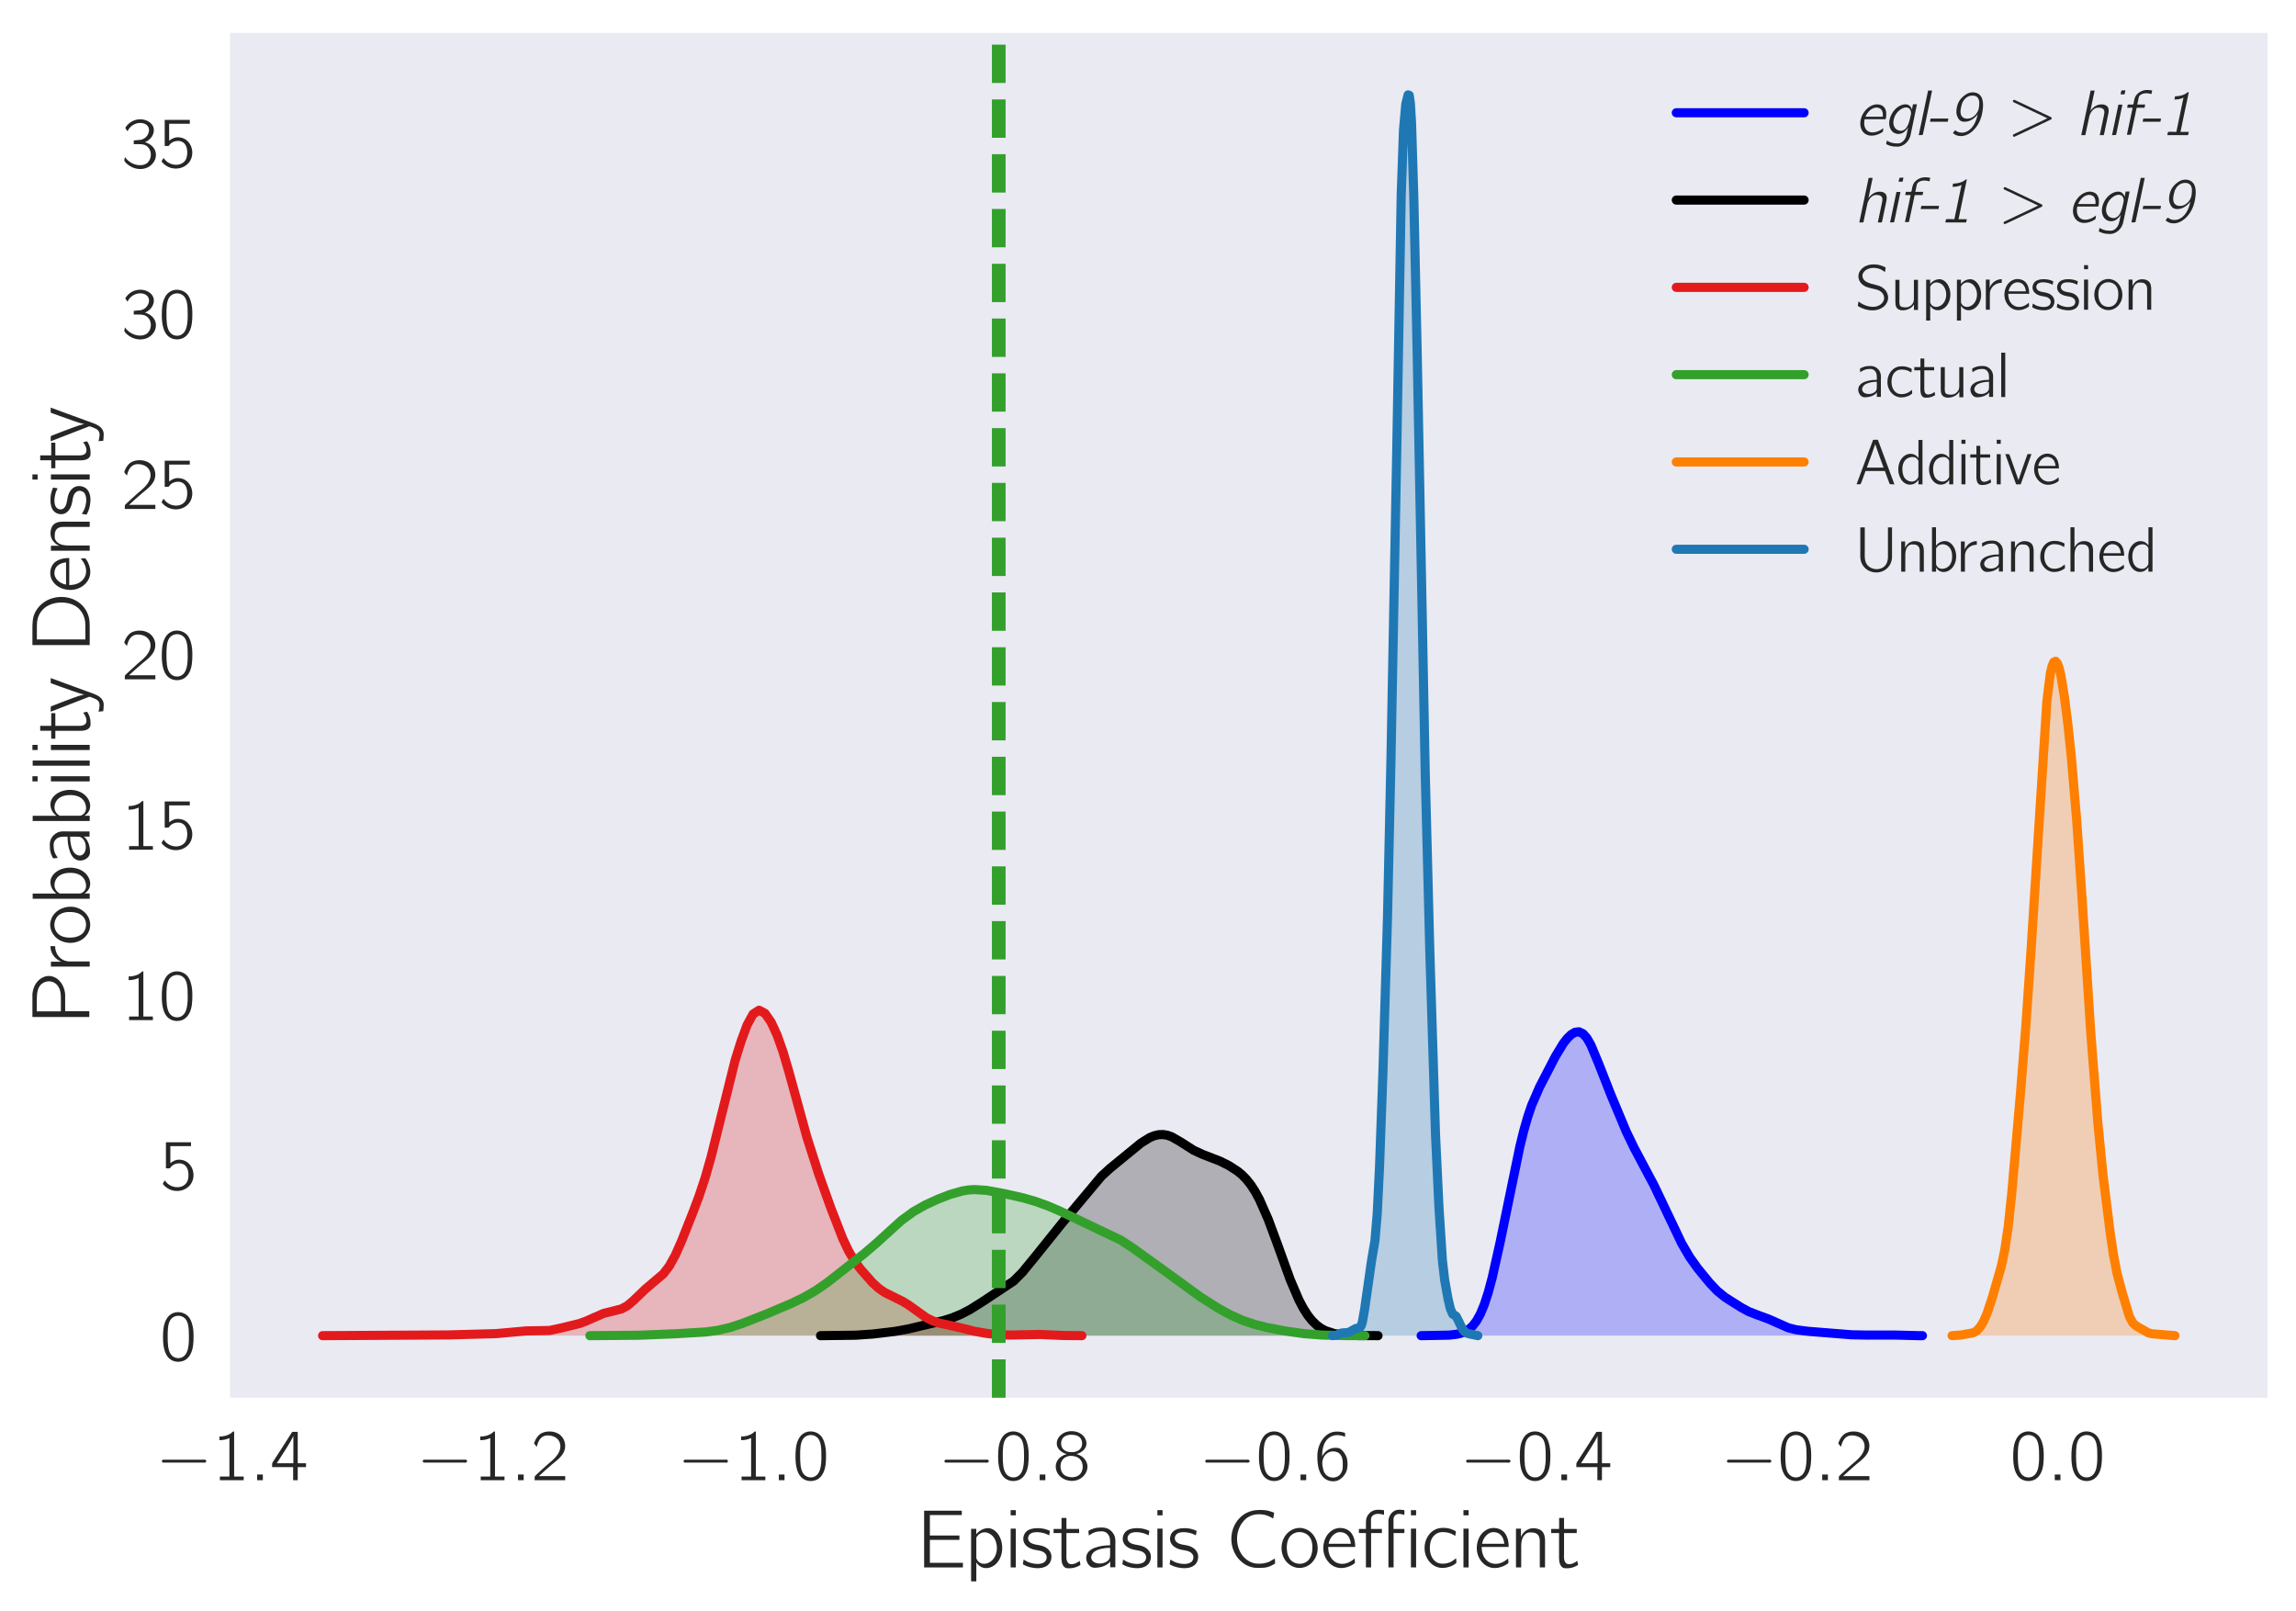 <?xml version="1.0" encoding="utf-8" standalone="no"?>
<!DOCTYPE svg PUBLIC "-//W3C//DTD SVG 1.1//EN"
  "http://www.w3.org/Graphics/SVG/1.1/DTD/svg11.dtd">
<!-- Created with matplotlib (http://matplotlib.org/) -->
<svg height="353pt" version="1.1" viewBox="0 0 503 353" width="503pt" xmlns="http://www.w3.org/2000/svg" xmlns:xlink="http://www.w3.org/1999/xlink">
 <defs>
  <style type="text/css">
*{stroke-linecap:butt;stroke-linejoin:round;}
  </style>
 </defs>
 <g id="figure_1">
  <g id="patch_1">
   <path d="M 0 353.548 
L 503.979 353.548 
L 503.979 0 
L 0 0 
z
" style="fill:#ffffff;"/>
  </g>
  <g id="axes_1">
   <g id="patch_2">
    <path d="M 50.379 306.18 
L 496.779 306.18 
L 496.779 7.2 
L 50.379 7.2 
z
" style="fill:#eaeaf2;"/>
   </g>
   <g id="matplotlib.axis_1">
    <g id="xtick_1">
     <g id="line2d_1"/>
     <g id="text_1">
      <!-- $-1.4$ -->
      <defs>
       <path d="M 9.797 28.078 
C 8 27.484 7.797 24.781 9.797 24.281 
C 10.297 24.078 10.906 24.188 11.5 24.188 
L 64.703 24.188 
C 65.906 24.188 67.797 23.781 68.797 24.781 
C 69.906 25.875 69.297 27.875 67.703 28.188 
C 66.5 28.375 65.094 28.188 63.906 28.188 
L 11.406 28.188 
C 10.906 28.188 10.297 28.281 9.797 28.078 
" id="Computer_Modern_Bright_Math_Symbols-0"/>
       <path d="M 9.703 60.016 
L 9.703 55 
C 15.203 55 19 56 23.406 57.906 
L 23.406 5.016 
L 10.297 5.016 
L 10.297 0 
L 43 0 
L 43 5.016 
L 29.906 5.016 
L 29.906 67 
C 27.5 67 27.906 66.359 26 64.875 
C 21.906 61.719 16.203 60.016 9.703 60.016 
" id="Computer_Modern_Bright-49"/>
       <path d="M 10.703 7.812 
L 10.703 0 
L 18.5 0 
L 18.5 7.812 
z
" id="Computer_Modern_Bright_Math_Slanted-58"/>
       <path d="M 2.094 18 
L 31 18 
L 31 0 
L 37.297 0 
L 37.297 18 
L 48.703 18 
L 48.703 23.328 
L 37.297 23.328 
L 37.297 66.469 
L 31.906 66.469 
C 30.094 66.469 29.594 66.578 28.797 65.062 
C 24.797 58.516 3.703 25.766 3 24.859 
C 2.203 23.438 2.094 23.547 2.094 21.438 
z
M 31.297 60.875 
L 31.297 23.328 
L 8.594 23.328 
C 9.297 24.734 10.297 26.031 11.203 27.438 
C 16.203 35.172 28.094 53.547 30.594 59.281 
C 30.906 59.781 31 60.375 31.297 60.875 
" id="Computer_Modern_Bright-52"/>
      </defs>
      <g style="fill:#262626;" transform="translate(34.132 324.25)scale(0.16 -0.16)">
       <use transform="scale(0.996)" xlink:href="#Computer_Modern_Bright_Math_Symbols-0"/>
       <use transform="translate(77.487 0)scale(0.996)" xlink:href="#Computer_Modern_Bright-49"/>
       <use transform="translate(128.131 0)scale(0.996)" xlink:href="#Computer_Modern_Bright_Math_Slanted-58"/>
       <use transform="translate(157.188 0)scale(0.996)" xlink:href="#Computer_Modern_Bright-52"/>
      </g>
     </g>
    </g>
    <g id="xtick_2">
     <g id="line2d_2"/>
     <g id="text_2">
      <!-- $-1.2$ -->
      <defs>
       <path d="M 7.297 45.969 
C 8.703 51.594 11.094 57.984 16.797 60.5 
C 19.203 61.5 21.797 61.703 24.406 61.5 
C 29.297 61.094 34.094 59.094 37.094 55.094 
C 39.297 52.078 40.094 48.375 39.703 44.781 
C 38.5 34.344 28.297 26.844 21.703 21.234 
C 17.906 18.031 7.094 7.812 7.094 7.812 
L 5.406 6.203 
C 4.5 5.312 4.406 5.312 4.406 3.5 
L 4.406 0 
L 46.406 0 
L 46.406 5.625 
L 10.203 5.625 
C 13.406 8.734 26.703 20.516 28.5 21.922 
C 34.297 26.656 40.797 31.375 44.297 38.219 
C 48.203 46.062 46.5 55.938 39.906 61.766 
C 35.906 65.297 30.406 67 25.094 67 
C 20.203 67 15.203 66 11.297 62.906 
C 8.297 60.391 5.797 56.688 4.406 52.875 
C 4.094 52.281 3.594 51.281 3.703 50.578 
C 3.797 49.984 4.406 49.484 4.703 49.078 
C 5.5 48.078 6.297 46.875 7.297 45.969 
" id="Computer_Modern_Bright-50"/>
      </defs>
      <g style="fill:#262626;" transform="translate(91.277 324.25)scale(0.16 -0.16)">
       <use transform="scale(0.996)" xlink:href="#Computer_Modern_Bright_Math_Symbols-0"/>
       <use transform="translate(77.487 0)scale(0.996)" xlink:href="#Computer_Modern_Bright-49"/>
       <use transform="translate(128.131 0)scale(0.996)" xlink:href="#Computer_Modern_Bright_Math_Slanted-58"/>
       <use transform="translate(157.188 0)scale(0.996)" xlink:href="#Computer_Modern_Bright-50"/>
      </g>
     </g>
    </g>
    <g id="xtick_3">
     <g id="line2d_3"/>
     <g id="text_3">
      <!-- $-1.0$ -->
      <defs>
       <path d="M 14.797 63.859 
C 11.906 61.859 9.906 59.141 8.406 56.031 
C 4.797 49 4.406 40.766 4.406 31.828 
C 4.406 20.578 6.406 10.25 12 4.312 
C 17.297 -1.203 25.703 -2.609 32.797 0.297 
C 37.203 2.016 40.406 5.719 42.406 9.734 
C 46 16.875 46.406 25.406 46.406 34.234 
C 46.406 37.047 46.297 39.859 46 42.672 
C 45.297 49.406 43 56.828 39.297 60.953 
C 33.203 67.688 22.297 69.188 14.797 63.859 
M 34.906 58.141 
C 39.594 53.125 40 43.484 40 34.344 
L 40 28.922 
C 40 24.297 39.203 18.281 38.203 14.859 
C 36.797 10.141 34.5 6.734 29.906 4.625 
C 24.297 2.609 18.5 4.516 15.297 8.938 
C 11 14.656 10.797 24.797 10.797 33.734 
C 10.797 42.172 10.906 51.516 15 57.031 
C 19.5 63.062 29.203 64.062 34.906 58.141 
" id="Computer_Modern_Bright-48"/>
      </defs>
      <g style="fill:#262626;" transform="translate(148.422 324.25)scale(0.16 -0.16)">
       <use transform="scale(0.996)" xlink:href="#Computer_Modern_Bright_Math_Symbols-0"/>
       <use transform="translate(77.487 0)scale(0.996)" xlink:href="#Computer_Modern_Bright-49"/>
       <use transform="translate(128.131 0)scale(0.996)" xlink:href="#Computer_Modern_Bright_Math_Slanted-58"/>
       <use transform="translate(157.188 0)scale(0.996)" xlink:href="#Computer_Modern_Bright-48"/>
      </g>
     </g>
    </g>
    <g id="xtick_4">
     <g id="line2d_4"/>
     <g id="text_4">
      <!-- $-0.8$ -->
      <defs>
       <path d="M 18.703 36 
L 18.703 35.906 
C 12.5 34.094 7.297 30.688 4.797 24.844 
C 2.203 18.719 4 11.281 8.406 6.453 
C 13.094 1.422 19.5 -1 26.297 -1 
C 36.297 -1 45.906 6.406 47.094 16.734 
C 47.297 18.266 47.203 19.891 47 21.406 
C 45.203 29.219 39.5 33.875 32.094 35.906 
C 32.906 36.203 33.797 36.406 34.594 36.703 
C 38.797 38.422 42.297 40.922 44.5 44.938 
C 47.797 51.375 44.594 58.906 39.203 63.016 
C 33.797 67.141 26.5 68.234 19.906 66.828 
C 12 65.125 4.5 58.406 5 49.766 
C 5.203 46.75 6.5 44.234 8 42.438 
C 10.297 39.625 14.797 36.609 18.703 36 
M 23.797 62.5 
C 28.203 62.5 33.703 62 36.906 58.578 
C 40.703 54.469 40.906 47.031 37.094 42.812 
C 34.703 40.203 31.203 38.891 27.703 38.594 
C 22.797 38.188 17.203 39 13.703 42.812 
C 9.797 47.125 10.094 54.969 14.297 58.984 
C 16.906 61.391 20.406 62.188 23.797 62.5 
M 23.703 33.5 
C 28.406 33.5 33.5 32.391 36.906 28.938 
C 38.203 27.531 39.203 25.812 39.797 24.016 
C 41.5 18.75 40.703 12.094 36.797 8.047 
C 34.094 5.328 30.406 4.312 26.703 4.016 
C 22.203 4.016 17 5.109 13.797 8.562 
C 9.406 13.391 8.5 23.406 13.703 29.062 
C 16.297 31.781 20 33.203 23.703 33.5 
" id="Computer_Modern_Bright-56"/>
      </defs>
      <g style="fill:#262626;" transform="translate(205.566 324.25)scale(0.16 -0.16)">
       <use transform="scale(0.996)" xlink:href="#Computer_Modern_Bright_Math_Symbols-0"/>
       <use transform="translate(77.487 0)scale(0.996)" xlink:href="#Computer_Modern_Bright-48"/>
       <use transform="translate(128.131 0)scale(0.996)" xlink:href="#Computer_Modern_Bright_Math_Slanted-58"/>
       <use transform="translate(157.188 0)scale(0.996)" xlink:href="#Computer_Modern_Bright-56"/>
      </g>
     </g>
    </g>
    <g id="xtick_5">
     <g id="line2d_5"/>
     <g id="text_5">
      <!-- $-0.6$ -->
      <defs>
       <path d="M 11.297 32.625 
L 11.203 32.625 
C 11.203 41.766 12.797 52.422 20.594 58.25 
C 24.906 61.375 30.703 62.969 38.203 61.172 
C 39.797 60.766 41.297 60.156 42.797 59.766 
L 42.797 63.281 
C 42.797 63.672 42.906 64.375 42.594 64.781 
C 41.906 65.688 36.297 66.594 36.094 66.594 
C 27.406 67.594 21.703 65.688 16.406 61.172 
C 10 55.641 6.297 47.516 5.094 39.281 
C 4 32.656 4.906 22 6.203 16.781 
C 8.297 9.047 12.297 2.219 19.703 -0.391 
C 24.094 -2 29.5 -2 33.703 0.016 
C 37.094 1.641 39.906 4.469 42.094 7.5 
C 45.594 12.344 46.5 18.219 46.094 24.172 
C 45.906 27.109 45.5 30.047 44.297 32.766 
C 42.406 37.125 39.203 41.672 35.094 43.688 
C 33.203 44.5 31.203 44.5 29.203 44.5 
C 23.906 44.5 18.906 42.188 15.203 38.359 
C 13.594 36.75 12 34.719 11.297 32.625 
M 24.406 39.516 
C 28.203 39.812 32.203 39.219 35.094 36.5 
C 38.906 32.891 39.594 27.766 39.594 22.812 
C 39.594 19.469 39.703 16.016 38.703 12.859 
C 38.094 11.234 37.297 9.828 36.406 8.5 
C 34.203 5.562 31.406 4.125 26.797 3.516 
C 22.297 3.516 17.797 5.312 15.203 9.125 
C 13.594 11.328 12.797 14.047 12.297 16.641 
C 11.703 19.344 11.297 22.141 11.5 24.859 
C 12 31.984 17 38.516 24.406 39.516 
" id="Computer_Modern_Bright-54"/>
      </defs>
      <g style="fill:#262626;" transform="translate(262.711 324.25)scale(0.16 -0.16)">
       <use transform="scale(0.996)" xlink:href="#Computer_Modern_Bright_Math_Symbols-0"/>
       <use transform="translate(77.487 0)scale(0.996)" xlink:href="#Computer_Modern_Bright-48"/>
       <use transform="translate(128.131 0)scale(0.996)" xlink:href="#Computer_Modern_Bright_Math_Slanted-58"/>
       <use transform="translate(157.188 0)scale(0.996)" xlink:href="#Computer_Modern_Bright-54"/>
      </g>
     </g>
    </g>
    <g id="xtick_6">
     <g id="line2d_6"/>
     <g id="text_6">
      <!-- $-0.4$ -->
      <g style="fill:#262626;" transform="translate(319.856 324.25)scale(0.16 -0.16)">
       <use transform="scale(0.996)" xlink:href="#Computer_Modern_Bright_Math_Symbols-0"/>
       <use transform="translate(77.487 0)scale(0.996)" xlink:href="#Computer_Modern_Bright-48"/>
       <use transform="translate(128.131 0)scale(0.996)" xlink:href="#Computer_Modern_Bright_Math_Slanted-58"/>
       <use transform="translate(157.188 0)scale(0.996)" xlink:href="#Computer_Modern_Bright-52"/>
      </g>
     </g>
    </g>
    <g id="xtick_7">
     <g id="line2d_7"/>
     <g id="text_7">
      <!-- $-0.2$ -->
      <g style="fill:#262626;" transform="translate(377.001 324.25)scale(0.16 -0.16)">
       <use transform="scale(0.996)" xlink:href="#Computer_Modern_Bright_Math_Symbols-0"/>
       <use transform="translate(77.487 0)scale(0.996)" xlink:href="#Computer_Modern_Bright-48"/>
       <use transform="translate(128.131 0)scale(0.996)" xlink:href="#Computer_Modern_Bright_Math_Slanted-58"/>
       <use transform="translate(157.188 0)scale(0.996)" xlink:href="#Computer_Modern_Bright-50"/>
      </g>
     </g>
    </g>
    <g id="xtick_8">
     <g id="line2d_8"/>
     <g id="text_8">
      <!-- $0.0$ -->
      <g style="fill:#262626;" transform="translate(440.344 324.25)scale(0.16 -0.16)">
       <use transform="scale(0.996)" xlink:href="#Computer_Modern_Bright-48"/>
       <use transform="translate(50.643 0)scale(0.996)" xlink:href="#Computer_Modern_Bright_Math_Slanted-58"/>
       <use transform="translate(79.701 0)scale(0.996)" xlink:href="#Computer_Modern_Bright-48"/>
      </g>
     </g>
    </g>
    <g id="text_9">
     <!-- Epistasis Coefficient -->
     <defs>
      <path d="M 8 69.328 
L 8 0 
L 55.406 0 
L 55.406 5.625 
L 15 5.625 
L 15 33.672 
L 51.094 33.672 
L 51.094 39 
L 15 39 
L 15 64 
L 54 64 
L 54 69.328 
z
" id="Computer_Modern_Bright-69"/>
      <path d="M 12.703 40.531 
L 12.703 47.156 
L 6.406 47.156 
L 6.406 -17 
L 12.797 -17 
L 12.797 6.094 
C 14.203 4.078 15.797 2.281 17.906 1.078 
C 25 -3.25 34 0.172 38.906 6.594 
C 45.406 14.969 46.094 27.5 41.594 36.984 
C 39 42.438 34.094 47.5 27.797 48 
C 22.297 48 18.094 45.812 15.094 43.125 
C 14.203 42.328 13.5 41.438 12.703 40.531 
M 21.906 42.875 
C 26 43.172 30 41.266 32.797 38.266 
C 34.5 36.344 35.797 34.141 36.594 31.734 
C 40.094 22.297 36.906 9.234 26.797 5.328 
C 21 3.109 15.297 5.125 13.094 10.547 
C 12.594 11.547 12.797 12.859 12.797 13.953 
L 12.797 34.641 
C 12.797 36.953 13 37.156 14.5 38.859 
C 16.297 41.062 19 42.578 21.906 42.875 
" id="Computer_Modern_Bright-112"/>
      <path d="M 6.406 70 
L 6.406 63.672 
L 12.703 63.672 
L 12.703 70 
z
M 6.406 47.391 
L 6.406 0 
L 12.703 0 
L 12.703 47.391 
z
" id="Computer_Modern_Bright-105"/>
      <path d="M 3.094 9.641 
C 2.906 8.234 2.594 6.938 2.406 5.531 
C 2.203 4.422 1.906 3.922 2.906 3.422 
C 7 1.016 11.906 -0.297 17.703 -0.797 
C 24.203 -1.406 32.406 0.109 35.594 6.531 
C 36.5 8.344 37 10.344 37.094 12.359 
C 37.5 19.578 31.797 24.203 26.906 25.906 
C 21.406 28.016 13.906 27.312 10.094 31.531 
C 8.094 33.844 8 37.266 9.906 39.672 
C 13.906 45.297 26.797 42.875 31.906 40.375 
C 32.703 39.969 33.406 39.469 34.297 39.266 
L 35.203 44.688 
C 30.5 46.797 26.406 48 19.906 48 
C 14.297 48 9.203 46.703 6 43.484 
C 2.797 40.172 1.703 34.641 3.594 30.438 
C 5.406 26.406 9.203 23.797 13.297 22.5 
C 19.203 20.391 25.906 21.391 29.797 16.578 
C 32 13.766 31.594 9.547 29.094 7.031 
C 24.297 2.609 14.094 4.219 8.5 6.625 
C 6.594 7.438 4.906 8.641 3.094 9.641 
" id="Computer_Modern_Bright-115"/>
      <path d="M 10.797 60.5 
L 10.797 47.016 
L 1.094 47.016 
L 1.094 42 
L 10.703 42 
L 10.703 15.016 
C 10.703 10.578 10.406 5.234 13.297 1.516 
C 15 -0.703 17.297 -1.297 20.797 -1 
C 23.703 -1 26.594 -0.391 29.297 0.656 
C 30.203 1.062 33.5 2.516 33.906 3.234 
C 34.094 3.641 32.797 8.094 32.797 8.094 
L 30.406 6.266 
C 27.297 4.344 21.094 2.328 18.5 5.969 
C 16.203 9.094 16.797 13.75 16.797 17.375 
L 16.797 42 
L 32.297 42 
L 32.297 47.016 
L 16.797 47.016 
L 16.797 60.5 
z
" id="Computer_Modern_Bright-116"/>
      <path d="M 7.906 39.016 
C 9.594 39.859 11 41.094 12.703 41.922 
C 15.406 43.156 18.203 44 21.203 44 
C 22.594 44.094 24.203 44.297 25.594 44 
C 28.094 43.594 30.297 42.078 31.797 39.953 
C 33.297 37.516 33.906 35.391 33.906 31.469 
L 33.906 27.016 
C 29.094 27.016 24.297 26.609 19.703 25.391 
C 13.906 24.078 7.594 21.125 5.5 15.844 
C 3.406 10.781 5.594 4.078 10.094 1.031 
C 12.297 -0.5 14.906 -0.5 17.5 -0.297 
C 21.703 0 25.906 1.016 29.5 3.25 
C 31.203 4.25 32.906 5.578 33.906 7.297 
L 34 7.297 
L 34 0.203 
L 40.297 0.203 
L 40.297 26.891 
C 40.297 29.812 40.594 32.953 40 35.891 
C 39.406 39.922 36.906 43.266 34 45.594 
C 30.594 48.219 26.703 49.109 21.5 48.719 
C 16.703 48.719 13 47.5 9.406 45.766 
C 8.906 45.562 7.906 45.234 7.594 44.641 
C 7.297 44.219 7.5 43.516 7.5 43 
C 7.703 41.672 7.797 40.344 7.906 39.016 
M 33.906 24 
L 33.906 16.375 
C 33.906 14.062 34 11.953 32.703 9.953 
C 31.594 8.344 30.094 7.234 28.5 6.438 
C 22.797 3.516 14.094 4.422 11.594 9.25 
C 9.594 12.75 11.703 16.875 14.594 19.188 
C 18.906 22.5 27.297 24 33.906 24 
" id="Computer_Modern_Bright-97"/>
      <path d="M 60.5 10.875 
C 58.5 9.859 56.703 8.453 54.703 7.453 
C 50 5.047 44 4.141 37.5 4.734 
C 31.703 5.547 26.906 8.359 23.406 11.875 
C 12.203 23.156 11.406 42.969 21.297 55.344 
C 25.5 60.875 31.906 65 41.297 65 
C 45.094 65 49 64.297 52.5 62.891 
C 54.594 61.969 56.594 60.766 58.594 59.766 
L 59.797 66.812 
C 57.594 67.672 55.297 68.562 53 69.094 
C 47.406 70.625 38.906 70.625 33.094 69.219 
C 22.906 66.922 15.5 59.828 11.297 51.625 
C 5.5 40.016 6.203 25.516 13.203 14.594 
C 15 11.703 17.297 9.109 19.906 6.891 
C 25.906 1.688 33.297 -1.312 43.594 -0.5 
C 49.797 -0.5 53.406 0.516 58.203 3.203 
C 58.703 3.5 60.594 4.516 60.906 4.938 
C 61.094 5.438 60.594 9.531 60.5 10.875 
" id="Computer_Modern_Bright-67"/>
      <path d="M 10.703 42.078 
C 1.797 33.234 0.797 17.875 8.5 7.938 
C 9.594 6.422 10.906 5.125 12.406 4.016 
C 16.094 1 21.5 -1.203 27.797 -0.5 
C 37.797 0.703 44.703 8.844 46.797 17.375 
C 49.594 29.328 43.703 42.672 32.703 46.891 
C 24.094 50.406 15.5 46.891 10.703 42.078 
M 35.703 39.359 
C 40.5 35.031 41.406 28.109 41 21.984 
C 40.703 17.266 39.406 12.344 36.094 8.828 
C 30.703 3 20.703 3 14.906 8.625 
C 11.906 11.844 10.094 16.453 9.797 21.984 
C 9.297 30.109 11.297 38.75 19.297 41.969 
C 25.203 44.578 32 42.672 35.703 39.359 
" id="Computer_Modern_Bright-111"/>
      <path d="M 41.797 10.938 
C 39.5 9.234 38.797 8.328 35.906 6.812 
C 29.797 3.5 22.594 3.5 17.406 7.172 
C 12.406 10.766 9.5 16.641 9.5 25 
L 42.5 25 
C 42.5 32.422 40.797 38.859 36.594 43.375 
C 32 47.891 24.797 49.297 18.703 47.391 
C 16.406 46.688 14.297 45.484 12.406 43.969 
C 6.094 38.859 3.406 30.719 3.5 22.781 
C 3.703 12.344 10.797 1.906 21.297 -0.312 
C 26.797 -1.422 32.594 -0.203 37.5 2.297 
C 38.406 2.797 41.703 4.609 42.094 5.516 
C 42.406 6.016 41.797 10.938 41.797 10.938 
M 37.203 28.906 
L 10 28.906 
C 11.203 36.234 17.203 43.969 25.297 43.062 
C 31.906 42.469 35.406 37.75 36.703 31.828 
C 36.906 30.812 37 29.922 37.203 28.906 
" id="Computer_Modern_Bright-101"/>
      <path d="M 10.594 47.016 
L 2 47.016 
L 2 42 
L 10.594 42 
L 10.594 0 
L 16.906 0 
L 16.906 42 
L 30.094 42 
L 30.094 47.016 
L 16.797 47.016 
L 16.797 56.234 
C 16.797 57.891 16.594 59.656 17.297 61.219 
C 19.5 65.875 25.406 65.875 29.594 65.078 
C 30.594 64.875 31.703 64.469 32.703 64.266 
L 32.703 69.906 
C 27.703 70.609 22.297 71.219 17.703 68.469 
C 15.797 67.438 14.203 65.688 13 63.922 
C 11.094 60.938 10.594 58.781 10.594 53.719 
z
M 38.094 0 
L 44.406 0 
L 44.406 42 
L 57.594 42 
L 57.594 47.016 
L 44.297 47.016 
L 44.297 55.234 
C 44.297 56.891 44.094 58.656 44.406 60.328 
C 44.906 62.297 46.094 63.656 47.703 64.672 
C 50.797 66.172 54.406 65.078 57.594 64.172 
L 57.594 70 
C 55.094 70.188 52.703 70.688 50.203 70.5 
C 43.406 70 38.594 64.047 38.094 57.312 
C 38 55.891 38.094 54.375 38.094 52.969 
z
M 65.594 70 
L 65.594 63.672 
L 71.906 63.672 
L 71.906 70 
z
M 65.594 47.391 
L 65.594 0 
L 71.906 0 
L 71.906 47.391 
z
" id="Computer_Modern_Bright-14"/>
      <path d="M 42.406 11.25 
C 40.5 9.844 38.797 8.328 36.703 7.125 
C 32 4.625 24.797 3.422 19.406 5.922 
C 11.594 9.938 9.5 19.688 10.594 27.719 
C 10.797 29.328 11.094 30.922 11.594 32.438 
C 13.797 38.969 19.297 44.078 28.297 43.078 
C 33.094 42.672 35.5 41.875 39.297 39.766 
C 40 39.359 40.594 38.859 41.406 38.656 
C 41.5 39.859 41.797 41.172 42 42.375 
C 42.297 43.984 42.297 44.188 40.797 44.891 
C 39.703 45.391 38.594 45.984 37.406 46.391 
C 32.797 48.406 25.203 49 20 47.5 
C 12.906 45.484 7.594 39.359 5.297 32.531 
C 4.203 29.422 3.906 26.109 3.906 22.797 
C 4 12.25 11.203 1.906 21.703 -0.203 
C 27.5 -1.406 34.203 0.297 38.203 2.406 
C 39.203 2.906 42.203 4.719 42.703 5.625 
C 43 6.125 42.406 11.25 42.406 11.25 
" id="Computer_Modern_Bright-99"/>
      <path d="M 12.594 37.281 
L 12.5 37.281 
L 12.5 47.391 
L 6.406 47.391 
L 6.406 0 
L 12.797 0 
L 12.797 21.938 
C 12.797 26.844 12.5 31.875 14.703 36.469 
C 15.797 38.781 17.5 40.781 19.797 41.984 
C 21.703 42.891 23.703 42.891 25.797 42.688 
C 28.797 42.688 31.703 41.891 33.594 39.375 
C 35.406 37.062 35.5 34.062 35.5 31.25 
L 35.5 0 
L 41.906 0 
L 41.906 26.859 
C 41.906 31.875 42.406 37.375 40 41.891 
C 38.094 45.5 34.406 47.203 30.5 47.703 
C 28.5 48 26.406 48 24.406 47.609 
C 19.203 46.5 14.406 42.297 12.594 37.281 
" id="Computer_Modern_Bright-110"/>
     </defs>
     <g style="fill:#262626;" transform="translate(201.023 343.36)scale(0.18 -0.18)">
      <use transform="scale(0.996)" xlink:href="#Computer_Modern_Bright-69"/>
      <use transform="translate(58.738 0)scale(0.996)" xlink:href="#Computer_Modern_Bright-112"/>
      <use transform="translate(106.89 0)scale(0.996)" xlink:href="#Computer_Modern_Bright-105"/>
      <use transform="translate(125.985 0)scale(0.996)" xlink:href="#Computer_Modern_Bright-115"/>
      <use transform="translate(164.424 0)scale(0.996)" xlink:href="#Computer_Modern_Bright-116"/>
      <use transform="translate(200.539 0)scale(0.996)" xlink:href="#Computer_Modern_Bright-97"/>
      <use transform="translate(247.031 0)scale(0.996)" xlink:href="#Computer_Modern_Bright-115"/>
      <use transform="translate(285.47 0)scale(0.996)" xlink:href="#Computer_Modern_Bright-105"/>
      <use transform="translate(304.565 0)scale(0.996)" xlink:href="#Computer_Modern_Bright-115"/>
      <use transform="translate(374.469 0)scale(0.996)" xlink:href="#Computer_Modern_Bright-67"/>
      <use transform="translate(439.641 0)scale(0.996)" xlink:href="#Computer_Modern_Bright-111"/>
      <use transform="translate(490.284 0)scale(0.996)" xlink:href="#Computer_Modern_Bright-101"/>
      <use transform="translate(535.116 0)scale(0.996)" xlink:href="#Computer_Modern_Bright-14"/>
      <use transform="translate(613.156 0)scale(0.996)" xlink:href="#Computer_Modern_Bright-99"/>
      <use transform="translate(657.988 0)scale(0.996)" xlink:href="#Computer_Modern_Bright-105"/>
      <use transform="translate(677.083 0)scale(0.996)" xlink:href="#Computer_Modern_Bright-101"/>
      <use transform="translate(721.915 0)scale(0.996)" xlink:href="#Computer_Modern_Bright-110"/>
      <use transform="translate(770.067 0)scale(0.996)" xlink:href="#Computer_Modern_Bright-116"/>
     </g>
    </g>
   </g>
   <g id="matplotlib.axis_2">
    <g id="ytick_1">
     <g id="line2d_9"/>
     <g id="text_10">
      <!-- $0$ -->
      <g style="fill:#262626;" transform="translate(35.011 298.125)scale(0.16 -0.16)">
       <use transform="scale(0.996)" xlink:href="#Computer_Modern_Bright-48"/>
      </g>
     </g>
    </g>
    <g id="ytick_2">
     <g id="line2d_10"/>
     <g id="text_11">
      <!-- $5$ -->
      <defs>
       <path d="M 8.406 66.328 
L 8.406 30.453 
L 12.203 30.453 
C 12.703 30.453 13.406 30.359 13.797 30.562 
C 14.297 30.859 14.594 31.562 14.906 31.969 
C 15.594 32.859 16.406 33.562 17.203 34.266 
C 20.797 37.281 27.703 38.484 32.297 36.172 
C 38.594 33.172 39.797 25.219 39.297 19 
C 39 15.062 37.797 11.453 35.5 9.141 
C 30.203 3.5 21.297 3.5 14.797 6.797 
C 11.594 8.406 8.906 10.922 6.906 13.922 
L 6.797 13.922 
C 6.5 13.422 4.203 9.906 4.203 9.297 
C 4.203 8.891 4.5 8.594 4.703 8.297 
C 7.703 4.781 11.594 2.062 16.094 0.562 
C 25 -2.25 35 -0.047 41.297 7.188 
C 48.797 15.922 47.797 30.156 39.094 37.766 
C 36.5 40.188 32.906 41.891 28.594 42.281 
C 22.797 43.094 17.594 40.281 14.5 37.672 
L 14.5 61 
L 42.906 61 
L 42.906 66.328 
z
" id="Computer_Modern_Bright-53"/>
      </defs>
      <g style="fill:#262626;" transform="translate(35.011 260.797)scale(0.16 -0.16)">
       <use transform="scale(0.996)" xlink:href="#Computer_Modern_Bright-53"/>
      </g>
     </g>
    </g>
    <g id="ytick_3">
     <g id="line2d_11"/>
     <g id="text_12">
      <!-- $10$ -->
      <g style="fill:#262626;" transform="translate(26.642 223.469)scale(0.16 -0.16)">
       <use transform="scale(0.996)" xlink:href="#Computer_Modern_Bright-49"/>
       <use transform="translate(50.643 0)scale(0.996)" xlink:href="#Computer_Modern_Bright-48"/>
      </g>
     </g>
    </g>
    <g id="ytick_4">
     <g id="line2d_12"/>
     <g id="text_13">
      <!-- $15$ -->
      <g style="fill:#262626;" transform="translate(26.642 186.142)scale(0.16 -0.16)">
       <use transform="scale(0.996)" xlink:href="#Computer_Modern_Bright-49"/>
       <use transform="translate(50.643 0)scale(0.996)" xlink:href="#Computer_Modern_Bright-53"/>
      </g>
     </g>
    </g>
    <g id="ytick_5">
     <g id="line2d_13"/>
     <g id="text_14">
      <!-- $20$ -->
      <g style="fill:#262626;" transform="translate(26.642 148.814)scale(0.16 -0.16)">
       <use transform="scale(0.996)" xlink:href="#Computer_Modern_Bright-50"/>
       <use transform="translate(50.643 0)scale(0.996)" xlink:href="#Computer_Modern_Bright-48"/>
      </g>
     </g>
    </g>
    <g id="ytick_6">
     <g id="line2d_14"/>
     <g id="text_15">
      <!-- $25$ -->
      <g style="fill:#262626;" transform="translate(26.642 111.486)scale(0.16 -0.16)">
       <use transform="scale(0.996)" xlink:href="#Computer_Modern_Bright-50"/>
       <use transform="translate(50.643 0)scale(0.996)" xlink:href="#Computer_Modern_Bright-53"/>
      </g>
     </g>
    </g>
    <g id="ytick_7">
     <g id="line2d_15"/>
     <g id="text_16">
      <!-- $30$ -->
      <defs>
       <path d="M 8.094 50.719 
C 8.906 51.922 9.5 53.234 10.406 54.438 
C 12.5 57.25 15.406 59.453 18.703 60.766 
C 23.906 62.875 31.5 62.875 35.594 58.219 
C 39.203 54.078 37.703 47.609 34.406 43.781 
C 31.406 40.25 27.5 38.531 21.703 38.531 
C 20 38.531 18.406 38.031 16.703 38.031 
L 16.703 33 
L 23.594 33 
C 29.406 33 33.203 32.109 36.406 28.688 
C 41.906 22.859 41.406 12.516 35.297 7.203 
C 32.203 4.594 27.906 3.781 23.906 4.078 
C 16.094 4.688 9.203 8.812 4.594 15.234 
C 4.094 14.234 4.094 12.828 3.906 11.719 
C 3.594 10.109 3.594 10.109 4.594 8.812 
C 7.5 4.891 13.203 1.281 17.703 -0.031 
C 25.703 -2.438 35 -1.344 41.203 4.781 
C 42.406 6 43.5 7.297 44.406 8.703 
C 48.094 14.531 48.203 22.156 44.094 27.781 
C 42.406 30.094 40.203 31.906 37.703 33.312 
C 36 34.312 34 35.312 32 35.516 
C 37.797 38.234 43.203 42.828 44.203 50.359 
C 45.094 57.375 41 61.688 36.797 64.188 
C 30.297 68 21.797 68 15.094 64.672 
C 12 63.172 9.203 60.969 7.094 58.25 
C 6.703 57.75 5.203 56.047 5.203 55.234 
C 5.203 54.734 5.594 54.234 5.906 53.828 
z
" id="Computer_Modern_Bright-51"/>
      </defs>
      <g style="fill:#262626;" transform="translate(26.642 74.159)scale(0.16 -0.16)">
       <use transform="scale(0.996)" xlink:href="#Computer_Modern_Bright-51"/>
       <use transform="translate(50.643 0)scale(0.996)" xlink:href="#Computer_Modern_Bright-48"/>
      </g>
     </g>
    </g>
    <g id="ytick_8">
     <g id="line2d_16"/>
     <g id="text_17">
      <!-- $35$ -->
      <g style="fill:#262626;" transform="translate(26.642 36.831)scale(0.16 -0.16)">
       <use transform="scale(0.996)" xlink:href="#Computer_Modern_Bright-51"/>
       <use transform="translate(50.643 0)scale(0.996)" xlink:href="#Computer_Modern_Bright-53"/>
      </g>
     </g>
    </g>
    <g id="text_18">
     <!-- Probability Density -->
     <defs>
      <path d="M 8 70 
L 8 0.5 
L 15 0.5 
L 15 30 
L 29.094 30 
C 31.297 30 33.5 30 35.594 30 
C 43 30.609 49.203 33.641 53.406 38.172 
C 57.703 42.906 59.594 50.156 56.797 56.297 
C 53.594 64.047 46 68.984 36.297 70 
C 33.406 70 30.406 70 27.5 70 
z
M 14.906 35.219 
L 14.906 64.672 
L 28.594 64.672 
C 37.297 64.672 45.203 63.672 49.203 57.656 
C 51.906 53.625 52.297 48 50.094 43.672 
C 48.906 41.344 47.094 39.547 44.906 38.234 
C 40 35.219 34.297 35.219 28.797 35.219 
z
" id="Computer_Modern_Bright-80"/>
      <path d="M 12.5 34.75 
L 12.406 34.75 
L 12.406 47.391 
L 6.406 47.391 
L 6.406 0 
L 12.703 0 
L 12.703 22.891 
C 12.703 24.406 12.703 25.906 12.906 27.406 
C 14.297 35.953 21.703 42.281 31.406 42.281 
L 31.406 48 
C 25 48 19.094 44.891 15.297 39.766 
C 14.203 38.266 13 36.547 12.5 34.75 
" id="Computer_Modern_Bright-114"/>
      <path d="M 6.406 69.688 
L 6.406 0 
L 12.797 0 
L 12.797 6.328 
L 12.906 6.328 
C 14 4.109 16.5 2.016 18.594 0.906 
C 25.797 -2.906 34.406 0.906 39.094 7.031 
C 48.594 19.578 44.797 40.875 32.297 46.797 
C 27.406 49 21.5 48 17.094 44.984 
C 15.406 43.781 14 42.375 12.703 40.766 
L 12.703 69.688 
z
M 21.906 42.984 
C 26.594 43.375 31.5 41.266 34.297 37.453 
C 36.203 34.938 37.203 31.938 37.703 28.812 
C 38.703 21.484 37.906 12.25 31.406 7.438 
C 30.297 6.625 29.094 6.031 27.797 5.516 
C 22.406 3.516 17 4.109 14 8.844 
C 13.094 10.438 12.797 10.547 12.797 12.953 
L 12.797 33.734 
C 12.797 34.75 12.594 35.953 13 36.859 
C 14.594 40.172 18.297 42.672 21.906 42.984 
" id="Computer_Modern_Bright-98"/>
      <path d="M 6.406 69.688 
L 6.406 0 
L 12.703 0 
L 12.703 69.688 
z
" id="Computer_Modern_Bright-108"/>
      <path d="M 0.703 47.656 
C 1.297 45.75 5.406 35.609 5.5 35.312 
L 17.406 4.578 
L 18.406 2.078 
C 19 0.672 19.203 0.469 18.594 -1.141 
L 17.5 -4.047 
C 16.594 -6.469 15.594 -8.969 13.703 -10.484 
C 10.297 -13.297 4.906 -11.688 0.797 -10.781 
L 1.297 -16.5 
C 3.203 -16.797 5.094 -17 7 -17 
C 11.297 -17.516 14.094 -16.5 16.703 -14.297 
C 20 -11.484 21.594 -7.562 23.094 -3.547 
L 26.203 5.078 
L 36.406 32.906 
C 38.094 37.922 40.203 42.641 41.797 47.656 
L 37.297 47.656 
C 36.797 47.656 36 47.859 35.594 47.469 
C 35.406 47.156 35.297 46.766 35.203 46.453 
L 34.406 44.344 
C 33.406 41.734 32.5 39.234 31.594 36.609 
L 25.797 20.25 
C 24.297 15.828 22.594 11.312 21.797 6.688 
C 20.703 11.312 19.203 15.734 17.594 20.141 
C 16.297 23.562 8.5 44.547 7.5 46.562 
C 7.094 47.656 6.703 47.656 5.203 47.656 
z
" id="Computer_Modern_Bright-121"/>
      <path d="M 8 70 
L 8 0 
L 28.203 0 
C 31.406 0 34.594 0 37.703 0.297 
C 45.703 1.109 52.594 5.016 57.203 9.828 
C 70.094 23.172 70 46.125 57.297 59.672 
C 52.703 64.578 46.5 68.5 38.703 69.5 
C 34.906 70 31 70 27.203 70 
z
M 14.906 5.312 
L 14.906 64.562 
L 27.797 64.562 
C 30.5 64.562 33.203 64.562 35.906 64.359 
C 40.406 63.859 44.797 62.359 48.5 59.734 
C 56.594 54.125 60 44.172 60 34.641 
C 60 26.609 57.797 18.375 51.906 12.641 
C 47.906 8.938 42.5 6.219 36 5.516 
C 33.406 5.312 30.703 5.312 28.094 5.312 
z
" id="Computer_Modern_Bright-68"/>
     </defs>
     <g style="fill:#262626;" transform="translate(19.653 224.214)rotate(-90)scale(0.18 -0.18)">
      <use transform="scale(0.996)" xlink:href="#Computer_Modern_Bright-80"/>
      <use transform="translate(62.889 0)scale(0.996)" xlink:href="#Computer_Modern_Bright-114"/>
      <use transform="translate(94.852 0)scale(0.996)" xlink:href="#Computer_Modern_Bright-111"/>
      <use transform="translate(145.495 0)scale(0.996)" xlink:href="#Computer_Modern_Bright-98"/>
      <use transform="translate(193.648 0)scale(0.996)" xlink:href="#Computer_Modern_Bright-97"/>
      <use transform="translate(240.14 0)scale(0.996)" xlink:href="#Computer_Modern_Bright-98"/>
      <use transform="translate(288.293 0)scale(0.996)" xlink:href="#Computer_Modern_Bright-105"/>
      <use transform="translate(307.388 0)scale(0.996)" xlink:href="#Computer_Modern_Bright-108"/>
      <use transform="translate(326.482 0)scale(0.996)" xlink:href="#Computer_Modern_Bright-105"/>
      <use transform="translate(345.577 0)scale(0.996)" xlink:href="#Computer_Modern_Bright-116"/>
      <use transform="translate(378.786 0)scale(0.996)" xlink:href="#Computer_Modern_Bright-121"/>
      <use transform="translate(452.592 0)scale(0.996)" xlink:href="#Computer_Modern_Bright-68"/>
      <use transform="translate(524.199 0)scale(0.996)" xlink:href="#Computer_Modern_Bright-101"/>
      <use transform="translate(569.03 0)scale(0.996)" xlink:href="#Computer_Modern_Bright-110"/>
      <use transform="translate(617.183 0)scale(0.996)" xlink:href="#Computer_Modern_Bright-115"/>
      <use transform="translate(655.622 0)scale(0.996)" xlink:href="#Computer_Modern_Bright-105"/>
      <use transform="translate(674.717 0)scale(0.996)" xlink:href="#Computer_Modern_Bright-116"/>
      <use transform="translate(707.925 0)scale(0.996)" xlink:href="#Computer_Modern_Bright-121"/>
     </g>
    </g>
   </g>
   <g id="PolyCollection_1">
    <path clip-path="url(#p7c66f42ff1)" d="M 311.341 292.589 
L 311.341 292.59 
L 312.205 292.59 
L 313.07 292.59 
L 313.935 292.59 
L 314.8 292.59 
L 315.664 292.59 
L 316.529 292.59 
L 317.394 292.59 
L 318.259 292.59 
L 319.123 292.59 
L 319.988 292.59 
L 320.853 292.59 
L 321.717 292.59 
L 322.582 292.59 
L 323.447 292.59 
L 324.312 292.59 
L 325.176 292.59 
L 326.041 292.59 
L 326.906 292.59 
L 327.77 292.59 
L 328.635 292.59 
L 329.5 292.59 
L 330.365 292.59 
L 331.229 292.59 
L 332.094 292.59 
L 332.959 292.59 
L 333.824 292.59 
L 334.688 292.59 
L 335.553 292.59 
L 336.418 292.59 
L 337.282 292.59 
L 338.147 292.59 
L 339.012 292.59 
L 339.877 292.59 
L 340.741 292.59 
L 341.606 292.59 
L 342.471 292.59 
L 343.336 292.59 
L 344.2 292.59 
L 345.065 292.59 
L 345.93 292.59 
L 346.794 292.59 
L 347.659 292.59 
L 348.524 292.59 
L 349.389 292.59 
L 350.253 292.59 
L 351.118 292.59 
L 351.983 292.59 
L 352.848 292.59 
L 353.712 292.59 
L 354.577 292.59 
L 355.442 292.59 
L 356.306 292.59 
L 357.171 292.59 
L 358.036 292.59 
L 358.901 292.59 
L 359.765 292.59 
L 360.63 292.59 
L 361.495 292.59 
L 362.359 292.59 
L 363.224 292.59 
L 364.089 292.59 
L 364.954 292.59 
L 365.818 292.59 
L 366.683 292.59 
L 367.548 292.59 
L 368.413 292.59 
L 369.277 292.59 
L 370.142 292.59 
L 371.007 292.59 
L 371.871 292.59 
L 372.736 292.59 
L 373.601 292.59 
L 374.466 292.59 
L 375.33 292.59 
L 376.195 292.59 
L 377.06 292.59 
L 377.925 292.59 
L 378.789 292.59 
L 379.654 292.59 
L 380.519 292.59 
L 381.383 292.59 
L 382.248 292.59 
L 383.113 292.59 
L 383.978 292.59 
L 384.842 292.59 
L 385.707 292.59 
L 386.572 292.59 
L 387.436 292.59 
L 388.301 292.59 
L 389.166 292.59 
L 390.031 292.59 
L 390.895 292.59 
L 391.76 292.59 
L 392.625 292.59 
L 393.49 292.59 
L 394.354 292.59 
L 395.219 292.59 
L 396.084 292.59 
L 396.948 292.59 
L 397.813 292.59 
L 398.678 292.59 
L 399.543 292.59 
L 400.407 292.59 
L 401.272 292.59 
L 402.137 292.59 
L 403.002 292.59 
L 403.866 292.59 
L 404.731 292.59 
L 405.596 292.59 
L 406.46 292.59 
L 407.325 292.59 
L 408.19 292.59 
L 409.055 292.59 
L 409.919 292.59 
L 410.784 292.59 
L 411.649 292.59 
L 412.514 292.59 
L 413.378 292.59 
L 414.243 292.59 
L 415.108 292.59 
L 415.972 292.59 
L 416.837 292.59 
L 417.702 292.59 
L 418.567 292.59 
L 419.431 292.59 
L 420.296 292.59 
L 421.161 292.59 
L 421.161 292.588 
L 421.161 292.588 
L 420.296 292.586 
L 419.431 292.581 
L 418.567 292.571 
L 417.702 292.553 
L 416.837 292.527 
L 415.972 292.493 
L 415.108 292.455 
L 414.243 292.422 
L 413.378 292.4 
L 412.514 292.395 
L 411.649 292.406 
L 410.784 292.427 
L 409.919 292.449 
L 409.055 292.465 
L 408.19 292.468 
L 407.325 292.459 
L 406.46 292.435 
L 405.596 292.396 
L 404.731 292.342 
L 403.866 292.275 
L 403.002 292.199 
L 402.137 292.12 
L 401.272 292.044 
L 400.407 291.974 
L 399.543 291.909 
L 398.678 291.846 
L 397.813 291.779 
L 396.948 291.709 
L 396.084 291.632 
L 395.219 291.545 
L 394.354 291.438 
L 393.49 291.297 
L 392.625 291.107 
L 391.76 290.856 
L 390.895 290.541 
L 390.031 290.17 
L 389.166 289.761 
L 388.301 289.343 
L 387.436 288.945 
L 386.572 288.589 
L 385.707 288.279 
L 384.842 287.991 
L 383.978 287.684 
L 383.113 287.318 
L 382.248 286.875 
L 381.383 286.37 
L 380.519 285.835 
L 379.654 285.298 
L 378.789 284.758 
L 377.925 284.185 
L 377.06 283.537 
L 376.195 282.78 
L 375.33 281.908 
L 374.466 280.942 
L 373.601 279.917 
L 372.736 278.86 
L 371.871 277.77 
L 371.007 276.611 
L 370.142 275.34 
L 369.277 273.926 
L 368.413 272.37 
L 367.548 270.7 
L 366.683 268.949 
L 365.818 267.14 
L 364.954 265.285 
L 364.089 263.397 
L 363.224 261.505 
L 362.359 259.654 
L 361.495 257.885 
L 360.63 256.221 
L 359.765 254.649 
L 358.901 253.112 
L 358.036 251.529 
L 357.171 249.823 
L 356.306 247.959 
L 355.442 245.959 
L 354.577 243.883 
L 353.712 241.788 
L 352.848 239.686 
L 351.983 237.543 
L 351.118 235.326 
L 350.253 233.061 
L 349.389 230.864 
L 348.524 228.918 
L 347.659 227.403 
L 346.794 226.434 
L 345.93 226.028 
L 345.065 226.125 
L 344.2 226.635 
L 343.336 227.475 
L 342.471 228.586 
L 341.606 229.925 
L 340.741 231.438 
L 339.877 233.062 
L 339.012 234.728 
L 338.147 236.405 
L 337.282 238.124 
L 336.418 239.98 
L 335.553 242.113 
L 334.688 244.655 
L 333.824 247.68 
L 332.959 251.182 
L 332.094 255.079 
L 331.229 259.248 
L 330.365 263.562 
L 329.5 267.905 
L 328.635 272.16 
L 327.77 276.201 
L 326.906 279.891 
L 326.041 283.103 
L 325.176 285.758 
L 324.312 287.839 
L 323.447 289.391 
L 322.582 290.498 
L 321.717 291.257 
L 320.853 291.76 
L 319.988 292.081 
L 319.123 292.282 
L 318.259 292.404 
L 317.394 292.479 
L 316.529 292.524 
L 315.664 292.553 
L 314.8 292.57 
L 313.935 292.58 
L 313.07 292.585 
L 312.205 292.588 
L 311.341 292.589 
z
" style="fill:#0000ff;fill-opacity:0.25;"/>
   </g>
   <g id="PolyCollection_2">
    <path clip-path="url(#p7c66f42ff1)" d="M 179.758 292.589 
L 179.758 292.59 
L 180.72 292.59 
L 181.682 292.59 
L 182.643 292.59 
L 183.605 292.59 
L 184.567 292.59 
L 185.528 292.59 
L 186.49 292.59 
L 187.452 292.59 
L 188.413 292.59 
L 189.375 292.59 
L 190.337 292.59 
L 191.298 292.59 
L 192.26 292.59 
L 193.222 292.59 
L 194.184 292.59 
L 195.145 292.59 
L 196.107 292.59 
L 197.069 292.59 
L 198.03 292.59 
L 198.992 292.59 
L 199.954 292.59 
L 200.915 292.59 
L 201.877 292.59 
L 202.839 292.59 
L 203.8 292.59 
L 204.762 292.59 
L 205.724 292.59 
L 206.685 292.59 
L 207.647 292.59 
L 208.609 292.59 
L 209.571 292.59 
L 210.532 292.59 
L 211.494 292.59 
L 212.456 292.59 
L 213.417 292.59 
L 214.379 292.59 
L 215.341 292.59 
L 216.302 292.59 
L 217.264 292.59 
L 218.226 292.59 
L 219.187 292.59 
L 220.149 292.59 
L 221.111 292.59 
L 222.072 292.59 
L 223.034 292.59 
L 223.996 292.59 
L 224.958 292.59 
L 225.919 292.59 
L 226.881 292.59 
L 227.843 292.59 
L 228.804 292.59 
L 229.766 292.59 
L 230.728 292.59 
L 231.689 292.59 
L 232.651 292.59 
L 233.613 292.59 
L 234.574 292.59 
L 235.536 292.59 
L 236.498 292.59 
L 237.459 292.59 
L 238.421 292.59 
L 239.383 292.59 
L 240.345 292.59 
L 241.306 292.59 
L 242.268 292.59 
L 243.23 292.59 
L 244.191 292.59 
L 245.153 292.59 
L 246.115 292.59 
L 247.076 292.59 
L 248.038 292.59 
L 249 292.59 
L 249.961 292.59 
L 250.923 292.59 
L 251.885 292.59 
L 252.846 292.59 
L 253.808 292.59 
L 254.77 292.59 
L 255.732 292.59 
L 256.693 292.59 
L 257.655 292.59 
L 258.617 292.59 
L 259.578 292.59 
L 260.54 292.59 
L 261.502 292.59 
L 262.463 292.59 
L 263.425 292.59 
L 264.387 292.59 
L 265.348 292.59 
L 266.31 292.59 
L 267.272 292.59 
L 268.233 292.59 
L 269.195 292.59 
L 270.157 292.59 
L 271.119 292.59 
L 272.08 292.59 
L 273.042 292.59 
L 274.004 292.59 
L 274.965 292.59 
L 275.927 292.59 
L 276.889 292.59 
L 277.85 292.59 
L 278.812 292.59 
L 279.774 292.59 
L 280.735 292.59 
L 281.697 292.59 
L 282.659 292.59 
L 283.621 292.59 
L 284.582 292.59 
L 285.544 292.59 
L 286.506 292.59 
L 287.467 292.59 
L 288.429 292.59 
L 289.391 292.59 
L 290.352 292.59 
L 291.314 292.59 
L 292.276 292.59 
L 293.237 292.59 
L 294.199 292.59 
L 295.161 292.59 
L 296.122 292.59 
L 297.084 292.59 
L 298.046 292.59 
L 299.008 292.59 
L 299.969 292.59 
L 300.931 292.59 
L 301.893 292.59 
L 301.893 292.589 
L 301.893 292.589 
L 300.931 292.588 
L 299.969 292.586 
L 299.008 292.581 
L 298.046 292.572 
L 297.084 292.556 
L 296.122 292.529 
L 295.161 292.483 
L 294.199 292.409 
L 293.237 292.295 
L 292.276 292.12 
L 291.314 291.864 
L 290.352 291.494 
L 289.391 290.976 
L 288.429 290.269 
L 287.467 289.333 
L 286.506 288.128 
L 285.544 286.626 
L 284.582 284.814 
L 283.621 282.703 
L 282.659 280.328 
L 281.697 277.752 
L 280.735 275.057 
L 279.774 272.332 
L 278.812 269.669 
L 277.85 267.147 
L 276.889 264.834 
L 275.927 262.778 
L 274.965 261.007 
L 274.004 259.527 
L 273.042 258.319 
L 272.08 257.344 
L 271.119 256.551 
L 270.157 255.888 
L 269.195 255.315 
L 268.233 254.808 
L 267.272 254.354 
L 266.31 253.948 
L 265.348 253.58 
L 264.387 253.23 
L 263.425 252.866 
L 262.463 252.456 
L 261.502 251.972 
L 260.54 251.407 
L 259.578 250.778 
L 258.617 250.131 
L 257.655 249.526 
L 256.693 249.027 
L 255.732 248.685 
L 254.77 248.529 
L 253.808 248.57 
L 252.846 248.799 
L 251.885 249.198 
L 250.923 249.739 
L 249.961 250.394 
L 249 251.128 
L 248.038 251.911 
L 247.076 252.713 
L 246.115 253.514 
L 245.153 254.306 
L 244.191 255.094 
L 243.23 255.897 
L 242.268 256.742 
L 241.306 257.654 
L 240.345 258.651 
L 239.383 259.733 
L 238.421 260.884 
L 237.459 262.077 
L 236.498 263.282 
L 235.536 264.478 
L 234.574 265.656 
L 233.613 266.819 
L 232.651 267.98 
L 231.689 269.146 
L 230.728 270.324 
L 229.766 271.516 
L 228.804 272.721 
L 227.843 273.937 
L 226.881 275.16 
L 225.919 276.376 
L 224.958 277.562 
L 223.996 278.686 
L 223.034 279.713 
L 222.072 280.621 
L 221.111 281.406 
L 220.149 282.086 
L 219.187 282.697 
L 218.226 283.278 
L 217.264 283.862 
L 216.302 284.467 
L 215.341 285.09 
L 214.379 285.718 
L 213.417 286.329 
L 212.456 286.903 
L 211.494 287.427 
L 210.532 287.897 
L 209.571 288.314 
L 208.609 288.682 
L 207.647 289.006 
L 206.685 289.291 
L 205.724 289.544 
L 204.762 289.776 
L 203.8 289.998 
L 202.839 290.219 
L 201.877 290.445 
L 200.915 290.675 
L 199.954 290.902 
L 198.992 291.118 
L 198.03 291.315 
L 197.069 291.491 
L 196.107 291.645 
L 195.145 291.782 
L 194.184 291.906 
L 193.222 292.02 
L 192.26 292.126 
L 191.298 292.223 
L 190.337 292.308 
L 189.375 292.382 
L 188.413 292.442 
L 187.452 292.489 
L 186.49 292.524 
L 185.528 292.549 
L 184.567 292.566 
L 183.605 292.576 
L 182.643 292.583 
L 181.682 292.586 
L 180.72 292.588 
L 179.758 292.589 
z
" style="fill-opacity:0.25;"/>
   </g>
   <g id="PolyCollection_3">
    <path clip-path="url(#p7c66f42ff1)" d="M 70.67 292.589 
L 70.67 292.59 
L 71.98 292.59 
L 73.29 292.59 
L 74.599 292.59 
L 75.909 292.59 
L 77.219 292.59 
L 78.529 292.59 
L 79.839 292.59 
L 81.148 292.59 
L 82.458 292.59 
L 83.768 292.59 
L 85.078 292.59 
L 86.388 292.59 
L 87.697 292.59 
L 89.007 292.59 
L 90.317 292.59 
L 91.627 292.59 
L 92.937 292.59 
L 94.246 292.59 
L 95.556 292.59 
L 96.866 292.59 
L 98.176 292.59 
L 99.486 292.59 
L 100.795 292.59 
L 102.105 292.59 
L 103.415 292.59 
L 104.725 292.59 
L 106.034 292.59 
L 107.344 292.59 
L 108.654 292.59 
L 109.964 292.59 
L 111.274 292.59 
L 112.583 292.59 
L 113.893 292.59 
L 115.203 292.59 
L 116.513 292.59 
L 117.823 292.59 
L 119.132 292.59 
L 120.442 292.59 
L 121.752 292.59 
L 123.062 292.59 
L 124.372 292.59 
L 125.681 292.59 
L 126.991 292.59 
L 128.301 292.59 
L 129.611 292.59 
L 130.921 292.59 
L 132.23 292.59 
L 133.54 292.59 
L 134.85 292.59 
L 136.16 292.59 
L 137.47 292.59 
L 138.779 292.59 
L 140.089 292.59 
L 141.399 292.59 
L 142.709 292.59 
L 144.018 292.59 
L 145.328 292.59 
L 146.638 292.59 
L 147.948 292.59 
L 149.258 292.59 
L 150.567 292.59 
L 151.877 292.59 
L 153.187 292.59 
L 154.497 292.59 
L 155.807 292.59 
L 157.116 292.59 
L 158.426 292.59 
L 159.736 292.59 
L 161.046 292.59 
L 162.356 292.59 
L 163.665 292.59 
L 164.975 292.59 
L 166.285 292.59 
L 167.595 292.59 
L 168.905 292.59 
L 170.214 292.59 
L 171.524 292.59 
L 172.834 292.59 
L 174.144 292.59 
L 175.453 292.59 
L 176.763 292.59 
L 178.073 292.59 
L 179.383 292.59 
L 180.693 292.59 
L 182.002 292.59 
L 183.312 292.59 
L 184.622 292.59 
L 185.932 292.59 
L 187.242 292.59 
L 188.551 292.59 
L 189.861 292.59 
L 191.171 292.59 
L 192.481 292.59 
L 193.791 292.59 
L 195.1 292.59 
L 196.41 292.59 
L 197.72 292.59 
L 199.03 292.59 
L 200.34 292.59 
L 201.649 292.59 
L 202.959 292.59 
L 204.269 292.59 
L 205.579 292.59 
L 206.889 292.59 
L 208.198 292.59 
L 209.508 292.59 
L 210.818 292.59 
L 212.128 292.59 
L 213.437 292.59 
L 214.747 292.59 
L 216.057 292.59 
L 217.367 292.59 
L 218.677 292.59 
L 219.986 292.59 
L 221.296 292.59 
L 222.606 292.59 
L 223.916 292.59 
L 225.226 292.59 
L 226.535 292.59 
L 227.845 292.59 
L 229.155 292.59 
L 230.465 292.59 
L 231.775 292.59 
L 233.084 292.59 
L 234.394 292.59 
L 235.704 292.59 
L 237.014 292.59 
L 237.014 292.589 
L 237.014 292.589 
L 235.704 292.586 
L 234.394 292.576 
L 233.084 292.555 
L 231.775 292.519 
L 230.465 292.467 
L 229.155 292.4 
L 227.845 292.327 
L 226.535 292.28 
L 225.226 292.292 
L 223.916 292.351 
L 222.606 292.417 
L 221.296 292.457 
L 219.986 292.454 
L 218.677 292.39 
L 217.367 292.261 
L 216.057 292.083 
L 214.747 291.871 
L 213.437 291.614 
L 212.128 291.299 
L 210.818 290.951 
L 209.508 290.625 
L 208.198 290.357 
L 206.889 290.111 
L 205.579 289.792 
L 204.269 289.322 
L 202.959 288.667 
L 201.649 287.818 
L 200.34 286.825 
L 199.03 285.853 
L 197.72 285.056 
L 196.41 284.418 
L 195.1 283.811 
L 193.791 283.112 
L 192.481 282.202 
L 191.171 281.007 
L 189.861 279.589 
L 188.551 278.041 
L 187.242 276.284 
L 185.932 274.088 
L 184.622 271.32 
L 183.312 268.078 
L 182.002 264.582 
L 180.693 260.982 
L 179.383 257.259 
L 178.073 253.314 
L 176.763 249.079 
L 175.453 244.506 
L 174.144 239.652 
L 172.834 234.794 
L 171.524 230.358 
L 170.214 226.673 
L 168.905 223.859 
L 167.595 221.982 
L 166.285 221.297 
L 164.975 222.146 
L 163.665 224.552 
L 162.356 228.088 
L 161.046 232.283 
L 159.736 237.048 
L 158.426 242.424 
L 157.116 248.06 
L 155.807 253.347 
L 154.497 257.95 
L 153.187 261.899 
L 151.877 265.401 
L 150.567 268.734 
L 149.258 271.996 
L 147.948 274.953 
L 146.638 277.319 
L 145.328 279.049 
L 144.018 280.297 
L 142.709 281.316 
L 141.399 282.378 
L 140.089 283.61 
L 138.779 284.901 
L 137.47 286.001 
L 136.16 286.729 
L 134.85 287.122 
L 133.54 287.384 
L 132.23 287.716 
L 130.921 288.21 
L 129.611 288.825 
L 128.301 289.435 
L 126.991 289.919 
L 125.681 290.261 
L 124.372 290.555 
L 123.062 290.882 
L 121.752 291.212 
L 120.442 291.45 
L 119.132 291.557 
L 117.823 291.568 
L 116.513 291.549 
L 115.203 291.556 
L 113.893 291.623 
L 112.583 291.744 
L 111.274 291.886 
L 109.964 292.022 
L 108.654 292.143 
L 107.344 292.235 
L 106.034 292.273 
L 104.725 292.271 
L 103.415 292.278 
L 102.105 292.317 
L 100.795 292.365 
L 99.486 292.398 
L 98.176 292.428 
L 96.866 292.474 
L 95.556 292.525 
L 94.246 292.563 
L 92.937 292.582 
L 91.627 292.588 
L 90.317 292.59 
L 89.007 292.59 
L 87.697 292.59 
L 86.388 292.59 
L 85.078 292.589 
L 83.768 292.587 
L 82.458 292.58 
L 81.148 292.565 
L 79.839 292.543 
L 78.529 292.523 
L 77.219 292.52 
L 75.909 292.536 
L 74.599 292.559 
L 73.29 292.577 
L 71.98 292.586 
L 70.67 292.589 
z
" style="fill:#e31a1c;fill-opacity:0.25;"/>
   </g>
   <g id="PolyCollection_4">
    <path clip-path="url(#p7c66f42ff1)" d="M 129.228 292.589 
L 129.228 292.59 
L 130.565 292.59 
L 131.902 292.59 
L 133.239 292.59 
L 134.576 292.59 
L 135.913 292.59 
L 137.25 292.59 
L 138.587 292.59 
L 139.924 292.59 
L 141.261 292.59 
L 142.598 292.59 
L 143.935 292.59 
L 145.272 292.59 
L 146.609 292.59 
L 147.946 292.59 
L 149.284 292.59 
L 150.621 292.59 
L 151.958 292.59 
L 153.295 292.59 
L 154.632 292.59 
L 155.969 292.59 
L 157.306 292.59 
L 158.643 292.59 
L 159.98 292.59 
L 161.317 292.59 
L 162.654 292.59 
L 163.991 292.59 
L 165.328 292.59 
L 166.665 292.59 
L 168.002 292.59 
L 169.339 292.59 
L 170.676 292.59 
L 172.013 292.59 
L 173.35 292.59 
L 174.687 292.59 
L 176.024 292.59 
L 177.362 292.59 
L 178.699 292.59 
L 180.036 292.59 
L 181.373 292.59 
L 182.71 292.59 
L 184.047 292.59 
L 185.384 292.59 
L 186.721 292.59 
L 188.058 292.59 
L 189.395 292.59 
L 190.732 292.59 
L 192.069 292.59 
L 193.406 292.59 
L 194.743 292.59 
L 196.08 292.59 
L 197.417 292.59 
L 198.754 292.59 
L 200.091 292.59 
L 201.428 292.59 
L 202.765 292.59 
L 204.102 292.59 
L 205.439 292.59 
L 206.777 292.59 
L 208.114 292.59 
L 209.451 292.59 
L 210.788 292.59 
L 212.125 292.59 
L 213.462 292.59 
L 214.799 292.59 
L 216.136 292.59 
L 217.473 292.59 
L 218.81 292.59 
L 220.147 292.59 
L 221.484 292.59 
L 222.821 292.59 
L 224.158 292.59 
L 225.495 292.59 
L 226.832 292.59 
L 228.169 292.59 
L 229.506 292.59 
L 230.843 292.59 
L 232.18 292.59 
L 233.517 292.59 
L 234.854 292.59 
L 236.192 292.59 
L 237.529 292.59 
L 238.866 292.59 
L 240.203 292.59 
L 241.54 292.59 
L 242.877 292.59 
L 244.214 292.59 
L 245.551 292.59 
L 246.888 292.59 
L 248.225 292.59 
L 249.562 292.59 
L 250.899 292.59 
L 252.236 292.59 
L 253.573 292.59 
L 254.91 292.59 
L 256.247 292.59 
L 257.584 292.59 
L 258.921 292.59 
L 260.258 292.59 
L 261.595 292.59 
L 262.932 292.59 
L 264.27 292.59 
L 265.607 292.59 
L 266.944 292.59 
L 268.281 292.59 
L 269.618 292.59 
L 270.955 292.59 
L 272.292 292.59 
L 273.629 292.59 
L 274.966 292.59 
L 276.303 292.59 
L 277.64 292.59 
L 278.977 292.59 
L 280.314 292.59 
L 281.651 292.59 
L 282.988 292.59 
L 284.325 292.59 
L 285.662 292.59 
L 286.999 292.59 
L 288.336 292.59 
L 289.673 292.59 
L 291.01 292.59 
L 292.347 292.59 
L 293.685 292.59 
L 295.022 292.59 
L 296.359 292.59 
L 297.696 292.59 
L 299.033 292.59 
L 299.033 292.589 
L 299.033 292.589 
L 297.696 292.587 
L 296.359 292.584 
L 295.022 292.578 
L 293.685 292.566 
L 292.347 292.545 
L 291.01 292.511 
L 289.673 292.459 
L 288.336 292.384 
L 286.999 292.281 
L 285.662 292.148 
L 284.325 291.986 
L 282.988 291.797 
L 281.651 291.583 
L 280.314 291.35 
L 278.977 291.097 
L 277.64 290.82 
L 276.303 290.509 
L 274.966 290.154 
L 273.629 289.74 
L 272.292 289.258 
L 270.955 288.701 
L 269.618 288.071 
L 268.281 287.373 
L 266.944 286.617 
L 265.607 285.81 
L 264.27 284.959 
L 262.932 284.067 
L 261.595 283.136 
L 260.258 282.173 
L 258.921 281.187 
L 257.584 280.192 
L 256.247 279.201 
L 254.91 278.221 
L 253.573 277.251 
L 252.236 276.288 
L 250.899 275.326 
L 249.562 274.366 
L 248.225 273.421 
L 246.888 272.513 
L 245.551 271.667 
L 244.214 270.899 
L 242.877 270.211 
L 241.54 269.588 
L 240.203 269.003 
L 238.866 268.425 
L 237.529 267.829 
L 236.192 267.206 
L 234.854 266.562 
L 233.517 265.915 
L 232.18 265.285 
L 230.843 264.689 
L 229.506 264.137 
L 228.169 263.634 
L 226.832 263.179 
L 225.495 262.772 
L 224.158 262.409 
L 222.821 262.083 
L 221.484 261.783 
L 220.147 261.499 
L 218.81 261.227 
L 217.473 260.974 
L 216.136 260.761 
L 214.799 260.622 
L 213.462 260.587 
L 212.125 260.677 
L 210.788 260.898 
L 209.451 261.236 
L 208.114 261.666 
L 206.777 262.163 
L 205.439 262.707 
L 204.102 263.293 
L 202.765 263.929 
L 201.428 264.636 
L 200.091 265.44 
L 198.754 266.36 
L 197.417 267.403 
L 196.08 268.553 
L 194.743 269.777 
L 193.406 271.029 
L 192.069 272.262 
L 190.732 273.442 
L 189.395 274.559 
L 188.058 275.626 
L 186.721 276.669 
L 185.384 277.713 
L 184.047 278.767 
L 182.71 279.821 
L 181.373 280.85 
L 180.036 281.822 
L 178.699 282.715 
L 177.362 283.522 
L 176.024 284.249 
L 174.687 284.913 
L 173.35 285.533 
L 172.013 286.124 
L 170.676 286.696 
L 169.339 287.254 
L 168.002 287.804 
L 166.665 288.347 
L 165.328 288.883 
L 163.991 289.407 
L 162.654 289.907 
L 161.317 290.37 
L 159.98 290.781 
L 158.643 291.129 
L 157.306 291.409 
L 155.969 291.624 
L 154.632 291.781 
L 153.295 291.894 
L 151.958 291.979 
L 150.621 292.048 
L 149.284 292.112 
L 147.946 292.176 
L 146.609 292.241 
L 145.272 292.304 
L 143.935 292.363 
L 142.598 292.417 
L 141.261 292.462 
L 139.924 292.499 
L 138.587 292.529 
L 137.25 292.55 
L 135.913 292.566 
L 134.576 292.576 
L 133.239 292.583 
L 131.902 292.586 
L 130.565 292.588 
L 129.228 292.589 
z
" style="fill:#33a02c;fill-opacity:0.25;"/>
   </g>
   <g id="PolyCollection_5">
    <path clip-path="url(#p7c66f42ff1)" d="M 427.659 292.586 
L 427.659 292.59 
L 428.044 292.59 
L 428.428 292.59 
L 428.812 292.59 
L 429.197 292.59 
L 429.581 292.59 
L 429.966 292.59 
L 430.35 292.59 
L 430.735 292.59 
L 431.119 292.59 
L 431.504 292.59 
L 431.888 292.59 
L 432.273 292.59 
L 432.657 292.59 
L 433.042 292.59 
L 433.426 292.59 
L 433.811 292.59 
L 434.195 292.59 
L 434.58 292.59 
L 434.964 292.59 
L 435.349 292.59 
L 435.733 292.59 
L 436.118 292.59 
L 436.502 292.59 
L 436.887 292.59 
L 437.271 292.59 
L 437.656 292.59 
L 438.04 292.59 
L 438.425 292.59 
L 438.809 292.59 
L 439.194 292.59 
L 439.578 292.59 
L 439.962 292.59 
L 440.347 292.59 
L 440.731 292.59 
L 441.116 292.59 
L 441.5 292.59 
L 441.885 292.59 
L 442.269 292.59 
L 442.654 292.59 
L 443.038 292.59 
L 443.423 292.59 
L 443.807 292.59 
L 444.192 292.59 
L 444.576 292.59 
L 444.961 292.59 
L 445.345 292.59 
L 445.73 292.59 
L 446.114 292.59 
L 446.499 292.59 
L 446.883 292.59 
L 447.268 292.59 
L 447.652 292.59 
L 448.037 292.59 
L 448.421 292.59 
L 448.806 292.59 
L 449.19 292.59 
L 449.575 292.59 
L 449.959 292.59 
L 450.343 292.59 
L 450.728 292.59 
L 451.112 292.59 
L 451.497 292.59 
L 451.881 292.59 
L 452.266 292.59 
L 452.65 292.59 
L 453.035 292.59 
L 453.419 292.59 
L 453.804 292.59 
L 454.188 292.59 
L 454.573 292.59 
L 454.957 292.59 
L 455.342 292.59 
L 455.726 292.59 
L 456.111 292.59 
L 456.495 292.59 
L 456.88 292.59 
L 457.264 292.59 
L 457.649 292.59 
L 458.033 292.59 
L 458.418 292.59 
L 458.802 292.59 
L 459.187 292.59 
L 459.571 292.59 
L 459.956 292.59 
L 460.34 292.59 
L 460.724 292.59 
L 461.109 292.59 
L 461.493 292.59 
L 461.878 292.59 
L 462.262 292.59 
L 462.647 292.59 
L 463.031 292.59 
L 463.416 292.59 
L 463.8 292.59 
L 464.185 292.59 
L 464.569 292.59 
L 464.954 292.59 
L 465.338 292.59 
L 465.723 292.59 
L 466.107 292.59 
L 466.492 292.59 
L 466.876 292.59 
L 467.261 292.59 
L 467.645 292.59 
L 468.03 292.59 
L 468.414 292.59 
L 468.799 292.59 
L 469.183 292.59 
L 469.568 292.59 
L 469.952 292.59 
L 470.337 292.59 
L 470.721 292.59 
L 471.106 292.59 
L 471.49 292.59 
L 471.874 292.59 
L 472.259 292.59 
L 472.643 292.59 
L 473.028 292.59 
L 473.412 292.59 
L 473.797 292.59 
L 474.181 292.59 
L 474.566 292.59 
L 474.95 292.59 
L 475.335 292.59 
L 475.719 292.59 
L 476.104 292.59 
L 476.488 292.59 
L 476.488 292.587 
L 476.488 292.587 
L 476.104 292.583 
L 475.719 292.574 
L 475.335 292.556 
L 474.95 292.524 
L 474.566 292.477 
L 474.181 292.416 
L 473.797 292.351 
L 473.412 292.293 
L 473.028 292.252 
L 472.643 292.232 
L 472.259 292.225 
L 471.874 292.213 
L 471.49 292.181 
L 471.106 292.115 
L 470.721 292.005 
L 470.337 291.849 
L 469.952 291.651 
L 469.568 291.422 
L 469.183 291.179 
L 468.799 290.942 
L 468.414 290.718 
L 468.03 290.492 
L 467.645 290.216 
L 467.261 289.817 
L 466.876 289.217 
L 466.492 288.366 
L 466.107 287.27 
L 465.723 285.992 
L 465.338 284.628 
L 464.954 283.261 
L 464.569 281.911 
L 464.185 280.52 
L 463.8 278.971 
L 463.416 277.148 
L 463.031 274.99 
L 462.647 272.514 
L 462.262 269.79 
L 461.878 266.897 
L 461.493 263.882 
L 461.109 260.744 
L 460.724 257.432 
L 460.34 253.871 
L 459.956 249.989 
L 459.571 245.754 
L 459.187 241.194 
L 458.802 236.371 
L 458.418 231.337 
L 458.033 226.092 
L 457.649 220.598 
L 457.264 214.823 
L 456.88 208.799 
L 456.495 202.638 
L 456.111 196.513 
L 455.726 190.591 
L 455.342 184.984 
L 454.957 179.73 
L 454.573 174.826 
L 454.188 170.268 
L 453.804 166.066 
L 453.419 162.222 
L 453.035 158.721 
L 452.65 155.536 
L 452.266 152.657 
L 451.881 150.119 
L 451.497 147.996 
L 451.112 146.373 
L 450.728 145.316 
L 450.343 144.857 
L 449.959 145.02 
L 449.575 145.861 
L 449.19 147.485 
L 448.806 150.032 
L 448.421 153.604 
L 448.037 158.182 
L 447.652 163.61 
L 447.268 169.636 
L 446.883 176.007 
L 446.499 182.533 
L 446.114 189.091 
L 445.73 195.59 
L 445.345 201.946 
L 444.961 208.079 
L 444.576 213.945 
L 444.192 219.533 
L 443.807 224.849 
L 443.423 229.9 
L 443.038 234.703 
L 442.654 239.314 
L 442.269 243.822 
L 441.885 248.308 
L 441.5 252.791 
L 441.116 257.2 
L 440.731 261.403 
L 440.347 265.25 
L 439.962 268.627 
L 439.578 271.483 
L 439.194 273.844 
L 438.809 275.793 
L 438.425 277.445 
L 438.04 278.907 
L 437.656 280.262 
L 437.271 281.563 
L 436.887 282.843 
L 436.502 284.109 
L 436.118 285.347 
L 435.733 286.526 
L 435.349 287.612 
L 434.964 288.579 
L 434.58 289.416 
L 434.195 290.122 
L 433.811 290.703 
L 433.426 291.167 
L 433.042 291.526 
L 432.657 291.788 
L 432.273 291.966 
L 431.888 292.076 
L 431.504 292.144 
L 431.119 292.194 
L 430.735 292.248 
L 430.35 292.314 
L 429.966 292.386 
L 429.581 292.455 
L 429.197 292.51 
L 428.812 292.548 
L 428.428 292.57 
L 428.044 292.582 
L 427.659 292.586 
z
" style="fill:#ff7f00;fill-opacity:0.25;"/>
   </g>
   <g id="PolyCollection_6">
    <path clip-path="url(#p7c66f42ff1)" d="M 291.944 292.586 
L 291.944 292.59 
L 292.195 292.59 
L 292.445 292.59 
L 292.696 292.59 
L 292.947 292.59 
L 293.197 292.59 
L 293.448 292.59 
L 293.698 292.59 
L 293.949 292.59 
L 294.199 292.59 
L 294.45 292.59 
L 294.7 292.59 
L 294.951 292.59 
L 295.201 292.59 
L 295.452 292.59 
L 295.702 292.59 
L 295.953 292.59 
L 296.203 292.59 
L 296.454 292.59 
L 296.704 292.59 
L 296.955 292.59 
L 297.205 292.59 
L 297.456 292.59 
L 297.707 292.59 
L 297.957 292.59 
L 298.208 292.59 
L 298.458 292.59 
L 298.709 292.59 
L 298.959 292.59 
L 299.21 292.59 
L 299.46 292.59 
L 299.711 292.59 
L 299.961 292.59 
L 300.212 292.59 
L 300.462 292.59 
L 300.713 292.59 
L 300.963 292.59 
L 301.214 292.59 
L 301.464 292.59 
L 301.715 292.59 
L 301.966 292.59 
L 302.216 292.59 
L 302.467 292.59 
L 302.717 292.59 
L 302.968 292.59 
L 303.218 292.59 
L 303.469 292.59 
L 303.719 292.59 
L 303.97 292.59 
L 304.22 292.59 
L 304.471 292.59 
L 304.721 292.59 
L 304.972 292.59 
L 305.222 292.59 
L 305.473 292.59 
L 305.723 292.59 
L 305.974 292.59 
L 306.224 292.59 
L 306.475 292.59 
L 306.726 292.59 
L 306.976 292.59 
L 307.227 292.59 
L 307.477 292.59 
L 307.728 292.59 
L 307.978 292.59 
L 308.229 292.59 
L 308.479 292.59 
L 308.73 292.59 
L 308.98 292.59 
L 309.231 292.59 
L 309.481 292.59 
L 309.732 292.59 
L 309.982 292.59 
L 310.233 292.59 
L 310.483 292.59 
L 310.734 292.59 
L 310.985 292.59 
L 311.235 292.59 
L 311.486 292.59 
L 311.736 292.59 
L 311.987 292.59 
L 312.237 292.59 
L 312.488 292.59 
L 312.738 292.59 
L 312.989 292.59 
L 313.239 292.59 
L 313.49 292.59 
L 313.74 292.59 
L 313.991 292.59 
L 314.241 292.59 
L 314.492 292.59 
L 314.742 292.59 
L 314.993 292.59 
L 315.244 292.59 
L 315.494 292.59 
L 315.745 292.59 
L 315.995 292.59 
L 316.246 292.59 
L 316.496 292.59 
L 316.747 292.59 
L 316.997 292.59 
L 317.248 292.59 
L 317.498 292.59 
L 317.749 292.59 
L 317.999 292.59 
L 318.25 292.59 
L 318.5 292.59 
L 318.751 292.59 
L 319.001 292.59 
L 319.252 292.59 
L 319.502 292.59 
L 319.753 292.59 
L 320.004 292.59 
L 320.254 292.59 
L 320.505 292.59 
L 320.755 292.59 
L 321.006 292.59 
L 321.256 292.59 
L 321.507 292.59 
L 321.757 292.59 
L 322.008 292.59 
L 322.258 292.59 
L 322.509 292.59 
L 322.759 292.59 
L 323.01 292.59 
L 323.26 292.59 
L 323.511 292.59 
L 323.761 292.59 
L 323.761 292.586 
L 323.761 292.586 
L 323.511 292.579 
L 323.26 292.561 
L 323.01 292.522 
L 322.759 292.459 
L 322.509 292.376 
L 322.258 292.292 
L 322.008 292.224 
L 321.757 292.171 
L 321.507 292.108 
L 321.256 292.002 
L 321.006 291.832 
L 320.755 291.59 
L 320.505 291.277 
L 320.254 290.893 
L 320.004 290.433 
L 319.753 289.896 
L 319.502 289.31 
L 319.252 288.756 
L 319.001 288.339 
L 318.751 288.118 
L 318.5 288.018 
L 318.25 287.854 
L 317.999 287.443 
L 317.749 286.722 
L 317.498 285.749 
L 317.248 284.616 
L 316.997 283.366 
L 316.747 281.988 
L 316.496 280.423 
L 316.246 278.532 
L 315.995 276.093 
L 315.745 272.905 
L 315.494 268.961 
L 315.244 264.469 
L 314.993 259.644 
L 314.742 254.466 
L 314.492 248.656 
L 314.241 241.926 
L 313.991 234.241 
L 313.74 225.866 
L 313.49 217.172 
L 313.239 208.379 
L 312.989 199.425 
L 312.738 190.054 
L 312.488 180.039 
L 312.237 169.341 
L 311.987 158.05 
L 311.736 146.19 
L 311.486 133.612 
L 311.235 120.154 
L 310.985 105.962 
L 310.734 91.623 
L 310.483 77.904 
L 310.233 65.27 
L 309.982 53.706 
L 309.732 43.123 
L 309.481 33.899 
L 309.231 26.862 
L 308.98 22.6 
L 308.73 20.875 
L 308.479 20.79 
L 308.229 21.516 
L 307.978 22.797 
L 307.728 24.915 
L 307.477 28.44 
L 307.227 34.085 
L 306.976 42.558 
L 306.726 54.161 
L 306.475 68.405 
L 306.224 84.08 
L 305.974 99.829 
L 305.723 114.732 
L 305.473 128.527 
L 305.222 141.476 
L 304.972 154.053 
L 304.721 166.565 
L 304.471 178.868 
L 304.22 190.466 
L 303.97 200.932 
L 303.719 210.265 
L 303.469 218.825 
L 303.218 226.981 
L 302.968 234.861 
L 302.717 242.382 
L 302.467 249.4 
L 302.216 255.777 
L 301.966 261.343 
L 301.715 265.909 
L 301.464 269.364 
L 301.214 271.803 
L 300.963 273.522 
L 300.713 274.897 
L 300.462 276.23 
L 300.212 277.678 
L 299.961 279.279 
L 299.711 281.037 
L 299.46 282.931 
L 299.21 284.894 
L 298.959 286.778 
L 298.709 288.403 
L 298.458 289.623 
L 298.208 290.393 
L 297.957 290.782 
L 297.707 290.929 
L 297.456 290.974 
L 297.205 291.004 
L 296.955 291.05 
L 296.704 291.12 
L 296.454 291.222 
L 296.203 291.366 
L 295.953 291.545 
L 295.702 291.732 
L 295.452 291.891 
L 295.201 291.994 
L 294.951 292.038 
L 294.7 292.036 
L 294.45 292.009 
L 294.199 291.986 
L 293.949 291.999 
L 293.698 292.067 
L 293.448 292.182 
L 293.197 292.314 
L 292.947 292.43 
L 292.696 292.511 
L 292.445 292.557 
L 292.195 292.578 
L 291.944 292.586 
z
" style="fill:#1f78b4;fill-opacity:0.25;"/>
   </g>
   <g id="line2d_17">
    <path clip-path="url(#p7c66f42ff1)" d="M 311.341 292.589 
L 317.394 292.479 
L 319.123 292.282 
L 319.988 292.081 
L 320.853 291.76 
L 321.717 291.257 
L 322.582 290.498 
L 323.447 289.391 
L 324.312 287.839 
L 325.176 285.758 
L 326.041 283.103 
L 326.906 279.891 
L 328.635 272.16 
L 332.959 251.182 
L 333.824 247.68 
L 334.688 244.655 
L 335.553 242.113 
L 337.282 238.124 
L 340.741 231.438 
L 342.471 228.586 
L 343.336 227.475 
L 344.2 226.635 
L 345.065 226.125 
L 345.93 226.028 
L 346.794 226.434 
L 347.659 227.403 
L 348.524 228.918 
L 350.253 233.061 
L 352.848 239.686 
L 356.306 247.959 
L 358.036 251.529 
L 362.359 259.654 
L 368.413 272.37 
L 370.142 275.34 
L 371.871 277.77 
L 374.466 280.942 
L 376.195 282.78 
L 377.925 284.185 
L 381.383 286.37 
L 383.113 287.318 
L 384.842 287.991 
L 387.436 288.945 
L 391.76 290.856 
L 393.49 291.297 
L 396.084 291.632 
L 405.596 292.396 
L 409.055 292.465 
L 415.108 292.455 
L 420.296 292.586 
L 421.161 292.588 
L 421.161 292.588 
" style="fill:none;stroke:#0000ff;stroke-linecap:round;stroke-width:2;"/>
   </g>
   <g id="line2d_18">
    <path clip-path="url(#p7c66f42ff1)" d="M 179.758 292.589 
L 187.452 292.489 
L 191.298 292.223 
L 196.107 291.645 
L 198.992 291.118 
L 206.685 289.291 
L 208.609 288.682 
L 210.532 287.897 
L 212.456 286.903 
L 215.341 285.09 
L 222.072 280.621 
L 223.996 278.686 
L 226.881 275.16 
L 232.651 267.98 
L 241.306 257.654 
L 243.23 255.897 
L 249.961 250.394 
L 251.885 249.198 
L 252.846 248.799 
L 253.808 248.57 
L 254.77 248.529 
L 255.732 248.685 
L 256.693 249.027 
L 258.617 250.131 
L 261.502 251.972 
L 263.425 252.866 
L 267.272 254.354 
L 269.195 255.315 
L 271.119 256.551 
L 272.08 257.344 
L 273.042 258.319 
L 274.004 259.527 
L 274.965 261.007 
L 275.927 262.778 
L 277.85 267.147 
L 279.774 272.332 
L 282.659 280.328 
L 284.582 284.814 
L 285.544 286.626 
L 286.506 288.128 
L 287.467 289.333 
L 288.429 290.269 
L 289.391 290.976 
L 290.352 291.494 
L 292.276 292.12 
L 294.199 292.409 
L 297.084 292.556 
L 301.893 292.589 
L 301.893 292.589 
" style="fill:none;stroke:#000000;stroke-linecap:round;stroke-width:2;"/>
   </g>
   <g id="line2d_19">
    <path clip-path="url(#p7c66f42ff1)" d="M 70.67 292.589 
L 98.176 292.428 
L 108.654 292.143 
L 115.203 291.556 
L 120.442 291.45 
L 123.062 290.882 
L 126.991 289.919 
L 128.301 289.435 
L 132.23 287.716 
L 136.16 286.729 
L 137.47 286.001 
L 138.779 284.901 
L 141.399 282.378 
L 145.328 279.049 
L 146.638 277.319 
L 147.948 274.953 
L 149.258 271.996 
L 151.877 265.401 
L 153.187 261.899 
L 154.497 257.95 
L 155.807 253.347 
L 161.046 232.283 
L 162.356 228.088 
L 163.665 224.552 
L 164.975 222.146 
L 166.285 221.297 
L 167.595 221.982 
L 168.905 223.859 
L 170.214 226.673 
L 171.524 230.358 
L 172.834 234.794 
L 176.763 249.079 
L 179.383 257.259 
L 182.002 264.582 
L 184.622 271.32 
L 185.932 274.088 
L 187.242 276.284 
L 188.551 278.041 
L 191.171 281.007 
L 192.481 282.202 
L 193.791 283.112 
L 196.41 284.418 
L 197.72 285.056 
L 199.03 285.853 
L 202.959 288.667 
L 204.269 289.322 
L 205.579 289.792 
L 208.198 290.357 
L 210.818 290.951 
L 213.437 291.614 
L 216.057 292.083 
L 218.677 292.39 
L 221.296 292.457 
L 227.845 292.327 
L 233.084 292.555 
L 237.014 292.589 
L 237.014 292.589 
" style="fill:none;stroke:#e31a1c;stroke-linecap:round;stroke-width:2;"/>
   </g>
   <g id="line2d_20">
    <path clip-path="url(#p7c66f42ff1)" d="M 129.228 292.589 
L 139.924 292.499 
L 147.946 292.176 
L 154.632 291.781 
L 157.306 291.409 
L 159.98 290.781 
L 162.654 289.907 
L 168.002 287.804 
L 173.35 285.533 
L 176.024 284.249 
L 178.699 282.715 
L 181.373 280.85 
L 189.395 274.559 
L 192.069 272.262 
L 197.417 267.403 
L 200.091 265.44 
L 202.765 263.929 
L 205.439 262.707 
L 208.114 261.666 
L 210.788 260.898 
L 212.125 260.677 
L 213.462 260.587 
L 216.136 260.761 
L 220.147 261.499 
L 224.158 262.409 
L 226.832 263.179 
L 229.506 264.137 
L 232.18 265.285 
L 245.551 271.667 
L 248.225 273.421 
L 256.247 279.201 
L 262.932 284.067 
L 266.944 286.617 
L 269.618 288.071 
L 272.292 289.258 
L 274.966 290.154 
L 277.64 290.82 
L 281.651 291.583 
L 285.662 292.148 
L 289.673 292.459 
L 295.022 292.578 
L 299.033 292.589 
L 299.033 292.589 
" style="fill:none;stroke:#33a02c;stroke-linecap:round;stroke-width:2;"/>
   </g>
   <g id="line2d_21">
    <path clip-path="url(#p7c66f42ff1)" d="M 427.659 292.586 
L 429.581 292.455 
L 432.273 291.966 
L 433.042 291.526 
L 433.811 290.703 
L 434.58 289.416 
L 435.349 287.612 
L 436.502 284.109 
L 438.425 277.445 
L 439.194 273.844 
L 439.962 268.627 
L 440.731 261.403 
L 442.654 239.314 
L 443.807 224.849 
L 444.961 208.079 
L 448.421 153.604 
L 449.19 147.485 
L 449.575 145.861 
L 449.959 145.02 
L 450.343 144.857 
L 450.728 145.316 
L 451.112 146.373 
L 451.497 147.996 
L 452.266 152.657 
L 453.035 158.721 
L 453.804 166.066 
L 454.957 179.73 
L 456.111 196.513 
L 458.033 226.092 
L 459.571 245.754 
L 460.724 257.432 
L 462.262 269.79 
L 463.031 274.99 
L 463.8 278.971 
L 464.954 283.261 
L 466.492 288.366 
L 467.261 289.817 
L 468.03 290.492 
L 470.721 292.005 
L 471.49 292.181 
L 476.488 292.587 
L 476.488 292.587 
" style="fill:none;stroke:#ff7f00;stroke-linecap:round;stroke-width:2;"/>
   </g>
   <g id="line2d_22">
    <path clip-path="url(#p7c66f42ff1)" d="M 291.944 292.586 
L 292.696 292.511 
L 293.448 292.182 
L 293.949 291.999 
L 295.452 291.891 
L 296.955 291.05 
L 297.957 290.782 
L 298.208 290.393 
L 298.458 289.623 
L 298.959 286.778 
L 300.462 276.23 
L 301.214 271.803 
L 301.715 265.909 
L 302.216 255.777 
L 302.968 234.861 
L 303.97 200.932 
L 304.721 166.565 
L 305.974 99.829 
L 306.976 42.558 
L 307.477 28.44 
L 307.978 22.797 
L 308.479 20.79 
L 308.73 20.875 
L 308.98 22.6 
L 309.231 26.862 
L 309.732 43.123 
L 310.483 77.904 
L 312.237 169.341 
L 313.239 208.379 
L 314.492 248.656 
L 315.244 264.469 
L 315.995 276.093 
L 316.496 280.423 
L 317.248 284.616 
L 317.749 286.722 
L 318.25 287.854 
L 319.001 288.339 
L 319.502 289.31 
L 320.254 290.893 
L 320.755 291.59 
L 321.256 292.002 
L 322.008 292.224 
L 323.761 292.586 
L 323.761 292.586 
" style="fill:none;stroke:#1f78b4;stroke-linecap:round;stroke-width:2;"/>
   </g>
   <g id="line2d_23">
    <path clip-path="url(#p7c66f42ff1)" d="M 218.802 306.18 
L 218.802 7.2 
" style="fill:none;stroke:#33a02c;stroke-dasharray:8.4,3.6;stroke-dashoffset:0;stroke-width:3;"/>
   </g>
   <g id="patch_3">
    <path d="M 50.379 306.18 
L 50.379 7.2 
" style="fill:none;"/>
   </g>
   <g id="patch_4">
    <path d="M 496.779 306.18 
L 496.779 7.2 
" style="fill:none;"/>
   </g>
   <g id="patch_5">
    <path d="M 50.379 306.18 
L 496.779 306.18 
" style="fill:none;"/>
   </g>
   <g id="patch_6">
    <path d="M 50.379 7.2 
L 496.779 7.2 
" style="fill:none;"/>
   </g>
   <g id="legend_1">
    <g id="line2d_24">
     <path d="M 367.238 24.7 
L 395.238 24.7 
" style="fill:none;stroke:#0000ff;stroke-linecap:round;stroke-width:2;"/>
    </g>
    <g id="line2d_25"/>
    <g id="text_19">
     <!-- \emph{egl-9} $&gt;$ \emph{hif-1} -->
     <defs>
      <path d="M 44.094 10.859 
C 42.797 9.953 41.5 8.938 40.094 8.141 
C 34.297 4.594 24.094 1.766 18.203 7.531 
C 14.406 11.375 13.203 17.531 14.797 25 
L 46.406 25 
C 46.797 25 47.406 24.906 47.703 25.203 
C 48.5 25.812 48.703 31.375 48.703 31.469 
C 48.703 32.688 48.797 33.891 48.703 35.109 
C 48.297 40.469 45.703 45.312 40.703 47.141 
C 34.297 49.766 27 47.844 21.5 43.906 
C 13.797 38.438 8.406 29.047 8 19.453 
C 7.594 11.875 10.5 5.516 15.406 2.172 
C 23.406 -3.484 34.5 -0.156 40.906 3.688 
C 41.703 4.203 42.906 4.703 43.406 5.406 
C 43.703 5.906 44.094 10.859 44.094 10.859 
M 43.297 28.953 
L 16.203 28.953 
C 16.594 30.672 17.703 32.391 18.703 33.797 
C 21.297 37.844 25.094 41.469 29.797 42.797 
C 33.594 43.906 38.297 43.188 41 40.062 
C 43.203 37.438 43.703 33.391 43.297 28.953 
" id="Computer_Modern_Bright_Slanted-101"/>
      <path d="M 37.906 12.094 
L 38 12.094 
C 37.703 10.188 37.203 8.266 36.797 6.344 
C 36.203 3.312 35.703 0.172 34.703 -2.656 
C 33.5 -5.984 31.203 -9.109 28.297 -11.141 
C 25.906 -12.75 23.797 -13.266 19.906 -12.953 
C 15.094 -12.953 11.594 -12.031 7.797 -10.266 
C 6.703 -9.75 5.797 -9.125 4.703 -8.609 
L 3.5 -14.172 
C 8.094 -16.25 12.203 -18 18.406 -18 
C 19.797 -18.109 21.203 -18.203 22.594 -18.109 
C 31.703 -17.203 38.5 -10.219 41.094 -2.828 
C 41.797 -1 42.094 1.016 42.5 2.953 
L 44.203 11.031 
C 44.797 13.781 51.906 47.391 52 48.5 
L 45.703 48.5 
L 44.094 40.266 
C 43.703 40.984 43.5 41.781 43.203 42.5 
C 42.5 43.906 41.5 45.219 40.297 46.234 
C 34.406 51.188 25 46.641 21 43.5 
C 15.094 38.953 11 32.297 9.203 25.125 
C 6.906 16.234 9.5 8.062 14.906 4.328 
C 18.797 1.594 24.797 0.781 30 3.719 
C 32.906 5.438 36.406 8.969 37.906 12.094 
M 34.594 43.5 
C 40.297 43.5 42.703 39.547 42.703 33.891 
C 42.594 33.188 42.406 32.375 42.297 31.672 
C 40.703 24.594 39.406 17.531 35.594 12.062 
C 33.703 9.344 30.906 7.125 27.5 6.812 
C 25 6.609 22.406 7.516 20.797 8.328 
C 15.906 11.156 14.297 17.219 15.094 22.578 
C 16 28.938 19.5 35.031 24.5 39.062 
C 27.406 41.438 30.906 43.203 34.594 43.5 
M 38 12.219 
C 38 12.219 38.094 12.219 38.094 12.219 
C 38.094 12.125 38 12.016 38 12.219 
" id="Computer_Modern_Bright_Slanted-103"/>
      <path d="M 21.094 70 
L 6.406 0 
C 8.5 0 10.797 0 12.594 0.297 
L 13 1.406 
C 14 6.438 15.094 11.375 16.203 16.406 
L 27.406 70 
z
" id="Computer_Modern_Bright_Slanted-108"/>
      <path d="M 5.906 26.062 
L 4.906 21 
L 32.797 21 
L 33.797 26.062 
z
" id="Computer_Modern_Bright_Slanted-45"/>
      <path d="M 46.5 33.031 
L 46.594 33.031 
C 46.297 31.312 45.906 29.594 45.406 27.969 
C 42.703 18.297 37.094 7.828 26.906 4.625 
C 21.5 3.016 15.906 4.031 12.5 6.734 
C 12.203 6.938 11.594 7.641 11.094 7.547 
C 10.703 7.547 10.297 6.844 10.094 6.531 
C 9.203 5.422 8.297 4.328 7.5 3.219 
C 9.297 1.797 11.094 0.484 13.297 -0.312 
C 15.906 -1.328 20.5 -1.828 23.594 -1.234 
C 29 -0.422 34 2.516 38.094 6.031 
C 47.5 14.375 53.094 26.219 54.594 41.391 
C 55.094 45.906 55.203 50.516 54.094 55.047 
C 53.203 58.953 51.703 61.469 48.906 63.984 
C 43.797 68 36.297 68 30.703 65.453 
C 25.406 62.922 19.906 57.656 17.203 53.078 
C 14.594 48.609 12.703 41.406 13.094 34.906 
C 13.5 30.812 15.5 26.219 18 23.703 
C 20.297 21.516 23.094 21 26.094 21 
C 32.094 21 38.203 23.938 42.5 28.172 
C 43.906 29.594 45.594 31.109 46.5 33.031 
M 43.906 61.031 
C 48.594 58.484 49.406 52.516 48.906 47.641 
C 48.703 44.906 48.5 42.172 47.594 39.531 
C 45.797 34.469 42.094 30 37.406 27.578 
C 32.406 25.031 24.594 25.031 21.5 29.766 
C 18.906 33.484 19.297 38 20.094 42.234 
C 20.797 45.547 21.5 48.969 23 52.078 
C 25 56.109 28.594 59.734 32.906 61.234 
C 36.5 62.438 40.594 62.438 43.906 61.031 
" id="Computer_Modern_Bright_Slanted-57"/>
      <path d="M 62.594 26.547 
L 62.594 26.344 
C 60.297 25.547 58 24.25 55.797 23.141 
L 27.094 9.625 
L 11.094 2 
C 10.406 1.703 9.406 1.297 8.906 0.797 
C 8 -0.203 8.203 -1.703 9.297 -2.297 
C 10.5 -3 11.703 -2.109 12.797 -1.609 
L 21 2.203 
C 25.203 4.312 55 18.328 55 18.328 
L 66 23.547 
C 67.297 24.141 69.406 24.75 69.406 26.453 
C 69.406 28.156 67.297 28.75 66 29.359 
L 55 34.562 
L 33.703 44.688 
C 29.5 46.688 25.203 48.594 21 50.703 
L 12.797 54.5 
C 11.703 55 10.5 55.906 9.297 55.203 
C 8.203 54.609 8 53.094 8.906 52.094 
C 9.406 51.594 10.406 51.203 11.094 50.891 
L 41.594 36.469 
L 55.797 29.75 
C 58 28.656 60.297 27.359 62.594 26.547 
" id="Computer_Modern_Bright_Math_Slanted-62"/>
      <path d="M 21.094 70 
L 6.406 0 
L 10.906 0 
C 11.797 0 13 -0.297 13 1.016 
C 13.203 1.719 13.297 2.328 13.406 3.031 
C 14.406 7.781 19 29.5 19.297 30.406 
C 20.406 33.953 22.406 37.375 25.094 39.906 
C 28 42.438 31.203 43.844 36.594 42.938 
C 38.797 42.531 40.906 41.625 42 39.5 
C 43.5 36.469 42.406 32.938 41.797 29.906 
L 35.5 0 
L 40.203 0 
C 41.203 0 42.094 -0.203 42.094 1.109 
C 42.703 3.125 44.094 10.625 44.094 10.625 
L 48.594 32 
C 49.406 35.734 50.297 40.406 48.203 43.938 
C 46.297 46.984 42.906 48 39.594 48.297 
C 38.094 48.297 36.5 48.297 35 48 
C 30.797 47.312 27.094 45.094 24.094 42.094 
C 22.906 40.891 21.5 39.594 20.797 37.984 
L 20.703 37.984 
L 27.406 70 
z
" id="Computer_Modern_Bright_Slanted-104"/>
      <path d="M 19.797 64 
L 26.094 64 
L 27.406 70.359 
C 25.297 70.359 23 70.359 21.203 70.047 
C 20.5 68.266 20.203 66.094 19.797 64 
M 16.406 47.891 
L 6.406 0 
C 8.5 0 10.797 0 12.594 0.297 
L 13 1.406 
L 22.703 47.891 
z
" id="Computer_Modern_Bright_Slanted-105"/>
      <path d="M 12 48.047 
L 11 43 
L 19.594 43 
C 16.5 29 13.594 14.594 10.594 0.5 
C 12.703 0.5 15 0.5 16.797 0.797 
L 17.094 1.5 
C 19.297 12.25 21.703 22.703 23.906 33.438 
C 24.703 36.453 25 39.984 26 42.797 
L 27 43 
L 38.297 43 
L 39.297 48.047 
L 26.797 48.047 
C 27.703 50.938 28.094 54.031 28.703 56.922 
C 29 58.219 29.094 59.703 29.797 60.906 
C 30.703 62.609 32.5 63.703 34.203 64.5 
C 37.703 66 41.5 66 45.203 65.438 
C 46.594 65.266 47.906 64.797 49.203 64.609 
L 50.297 70.234 
C 46.703 70.75 42.906 71.156 39.297 70.75 
C 34.203 70.031 29.5 67.547 26.094 63.734 
C 23.406 60.641 22.703 58.047 21.703 53.344 
C 21.594 52.438 21 48.547 20.406 48.25 
C 19.906 47.844 18.703 48.047 18.094 48.047 
z
" id="Computer_Modern_Bright_Slanted-102"/>
      <path d="M 22.5 61 
L 21.5 55.938 
C 26.297 55.938 31.406 56.547 35.703 58.875 
L 24.5 5.047 
C 20.297 5.047 15.297 5.562 11.5 5.047 
C 10.906 3.578 10.703 1.672 10.297 0 
C 21.094 0 32.594 0 42.797 0 
C 43.406 1.453 43.703 3.297 44.094 5.047 
L 31 5.047 
C 35.203 26.062 39.797 46.594 44.094 67.5 
C 41.703 67.5 42 67.094 40 65.594 
C 35.594 62.594 28.906 61 22.5 61 
" id="Computer_Modern_Bright_Slanted-49"/>
     </defs>
     <g style="fill:#262626;" transform="translate(406.438 29.6)scale(0.14 -0.14)">
      <use transform="scale(0.996)" xlink:href="#Computer_Modern_Bright_Slanted-101"/>
      <use transform="translate(44.832 0)scale(0.996)" xlink:href="#Computer_Modern_Bright_Slanted-103"/>
      <use transform="translate(92.984 0)scale(0.996)" xlink:href="#Computer_Modern_Bright_Slanted-108"/>
      <use transform="translate(112.079 0)scale(0.996)" xlink:href="#Computer_Modern_Bright_Slanted-45"/>
      <use transform="translate(145.288 0)scale(0.996)" xlink:href="#Computer_Modern_Bright_Slanted-57"/>
      <use transform="translate(238.373 0)scale(0.996)" xlink:href="#Computer_Modern_Bright_Math_Slanted-62"/>
      <use transform="translate(347.325 0)scale(0.996)" xlink:href="#Computer_Modern_Bright_Slanted-104"/>
      <use transform="translate(395.478 0)scale(0.996)" xlink:href="#Computer_Modern_Bright_Slanted-105"/>
      <use transform="translate(414.573 0)scale(0.996)" xlink:href="#Computer_Modern_Bright_Slanted-102"/>
      <use transform="translate(444.876 0)scale(0.996)" xlink:href="#Computer_Modern_Bright_Slanted-45"/>
      <use transform="translate(478.084 0)scale(0.996)" xlink:href="#Computer_Modern_Bright_Slanted-49"/>
     </g>
    </g>
    <g id="line2d_26">
     <path d="M 367.238 43.825 
L 395.238 43.825 
" style="fill:none;stroke:#000000;stroke-linecap:round;stroke-width:2;"/>
    </g>
    <g id="line2d_27"/>
    <g id="text_20">
     <!-- \emph{hif-1} $&gt;$ \emph{egl-9} -->
     <g style="fill:#262626;" transform="translate(406.438 48.725)scale(0.14 -0.14)">
      <use transform="scale(0.996)" xlink:href="#Computer_Modern_Bright_Slanted-104"/>
      <use transform="translate(48.152 0)scale(0.996)" xlink:href="#Computer_Modern_Bright_Slanted-105"/>
      <use transform="translate(67.247 0)scale(0.996)" xlink:href="#Computer_Modern_Bright_Slanted-102"/>
      <use transform="translate(97.55 0)scale(0.996)" xlink:href="#Computer_Modern_Bright_Slanted-45"/>
      <use transform="translate(130.759 0)scale(0.996)" xlink:href="#Computer_Modern_Bright_Slanted-49"/>
      <use transform="translate(223.844 0)scale(0.996)" xlink:href="#Computer_Modern_Bright_Math_Slanted-62"/>
      <use transform="translate(332.797 0)scale(0.996)" xlink:href="#Computer_Modern_Bright_Slanted-101"/>
      <use transform="translate(377.628 0)scale(0.996)" xlink:href="#Computer_Modern_Bright_Slanted-103"/>
      <use transform="translate(425.781 0)scale(0.996)" xlink:href="#Computer_Modern_Bright_Slanted-108"/>
      <use transform="translate(444.876 0)scale(0.996)" xlink:href="#Computer_Modern_Bright_Slanted-45"/>
      <use transform="translate(478.084 0)scale(0.996)" xlink:href="#Computer_Modern_Bright_Slanted-57"/>
     </g>
    </g>
    <g id="line2d_28">
     <path d="M 367.238 62.949 
L 395.238 62.949 
" style="fill:none;stroke:#e31a1c;stroke-linecap:round;stroke-width:2;"/>
    </g>
    <g id="line2d_29"/>
    <g id="text_21">
     <!-- Suppression -->
     <defs>
      <path d="M 5.094 13.016 
C 4.906 11.391 4.5 9.672 4.297 8.047 
C 4.094 6.531 3.594 6.109 4.906 5.312 
C 8.297 3.391 11.203 2.062 15.406 0.75 
C 24.797 -2 35.594 -2 43.797 4.141 
C 45.094 5.141 46.297 6.234 47.406 7.531 
C 49.906 10.891 52.203 14.969 51.594 20.531 
C 50.906 27.672 46.094 33.625 39.594 36.609 
C 30.703 40.578 16.203 40.578 12.203 49.375 
C 9.094 56.188 14.594 62.172 20.797 64.375 
C 26.906 66.688 34.906 65.781 40.094 63.375 
C 42.5 62.266 44.5 60.656 46.703 59.25 
C 46.906 60.969 47.297 62.578 47.594 64.281 
C 47.797 65.375 48.094 66.391 46.906 66.781 
L 45 67.797 
C 42.297 69 39.5 69.906 36.594 70.5 
C 27.594 72.203 17.203 71.203 10.406 64.484 
C 7 61.062 4.094 56.438 5.297 49.516 
C 6.703 42.391 12.297 37.875 18.094 35.656 
C 21.5 34.359 25.297 33.656 28.906 32.75 
C 31 32.344 33.203 31.844 35.297 31.141 
C 40.703 29.125 45.406 25.109 45.406 17.688 
C 44.797 11.297 39.203 6.625 33.297 5.203 
C 25.703 3.266 16.703 6.016 11.5 8.75 
C 9.203 9.969 7.203 11.594 5.094 13.016 
" id="Computer_Modern_Bright-83"/>
      <path d="M 6.406 47 
L 6.406 12.969 
C 6.406 10.047 6.5 7.141 7.703 4.422 
C 9.594 0.516 13.594 -1 17.703 -1 
C 23.203 -1 28.703 0.812 32.703 4.734 
C 33.797 5.828 34.797 6.938 35.5 8.344 
L 35.594 8.344 
L 35.594 -0.391 
L 41.906 -0.391 
L 41.906 47 
L 35.5 47 
L 35.5 22.906 
C 35.5 18.688 36.094 14.062 33.906 10.25 
C 32.297 7.438 29.5 5.234 26.406 4.234 
C 24.297 3.625 22.094 3.625 19.906 3.828 
C 17.797 4.031 15.5 4.234 14.094 6.031 
C 12.094 8.453 12.797 14.172 12.797 17.688 
L 12.797 47 
z
" id="Computer_Modern_Bright-117"/>
     </defs>
     <g style="fill:#262626;" transform="translate(406.438 67.849)scale(0.14 -0.14)">
      <use transform="scale(0.996)" xlink:href="#Computer_Modern_Bright-83"/>
      <use transform="translate(56.455 0)scale(0.996)" xlink:href="#Computer_Modern_Bright-117"/>
      <use transform="translate(104.607 0)scale(0.996)" xlink:href="#Computer_Modern_Bright-112"/>
      <use transform="translate(152.76 0)scale(0.996)" xlink:href="#Computer_Modern_Bright-112"/>
      <use transform="translate(198.007 0)scale(0.996)" xlink:href="#Computer_Modern_Bright-114"/>
      <use transform="translate(229.97 0)scale(0.996)" xlink:href="#Computer_Modern_Bright-101"/>
      <use transform="translate(274.802 0)scale(0.996)" xlink:href="#Computer_Modern_Bright-115"/>
      <use transform="translate(313.241 0)scale(0.996)" xlink:href="#Computer_Modern_Bright-115"/>
      <use transform="translate(351.68 0)scale(0.996)" xlink:href="#Computer_Modern_Bright-105"/>
      <use transform="translate(370.775 0)scale(0.996)" xlink:href="#Computer_Modern_Bright-111"/>
      <use transform="translate(421.418 0)scale(0.996)" xlink:href="#Computer_Modern_Bright-110"/>
     </g>
    </g>
    <g id="line2d_30">
     <path d="M 367.238 82.074 
L 395.238 82.074 
" style="fill:none;stroke:#33a02c;stroke-linecap:round;stroke-width:2;"/>
    </g>
    <g id="line2d_31"/>
    <g id="text_22">
     <!-- actual -->
     <g style="fill:#262626;" transform="translate(406.438 86.974)scale(0.14 -0.14)">
      <use transform="scale(0.996)" xlink:href="#Computer_Modern_Bright-97"/>
      <use transform="translate(46.492 0)scale(0.996)" xlink:href="#Computer_Modern_Bright-99"/>
      <use transform="translate(91.324 0)scale(0.996)" xlink:href="#Computer_Modern_Bright-116"/>
      <use transform="translate(127.438 0)scale(0.996)" xlink:href="#Computer_Modern_Bright-117"/>
      <use transform="translate(175.591 0)scale(0.996)" xlink:href="#Computer_Modern_Bright-97"/>
      <use transform="translate(222.083 0)scale(0.996)" xlink:href="#Computer_Modern_Bright-108"/>
     </g>
    </g>
    <g id="line2d_32">
     <path d="M 367.238 101.198 
L 395.238 101.198 
" style="fill:none;stroke:#ff7f00;stroke-linecap:round;stroke-width:2;"/>
    </g>
    <g id="line2d_33"/>
    <g id="text_23">
     <!-- Additive -->
     <defs>
      <path d="M 2.094 0.094 
L 6.594 0.094 
L 8.406 0.297 
C 11.406 6.797 13.5 14.203 16.203 21 
C 26.094 21 36.906 21 46.297 21 
L 47.094 19.688 
C 48.797 14.547 50.797 9.594 52.594 4.547 
C 53.094 3.016 53.594 1.516 54.406 0.297 
C 56.594 0 59.203 0 61.594 0 
C 59.906 4.906 36.703 67.203 36 68.891 
C 35.906 69.297 35.703 69.891 35.203 70 
C 34.594 70.094 34 70 33.406 70 
L 30.094 70 
C 28.594 70 28 70.188 27.594 68.609 
C 27.203 67.594 2.094 0.094 2.094 0.094 
M 31.406 63.172 
C 35.594 50.719 40.094 38.469 44.5 26.219 
L 18.203 26.219 
L 26.906 50.109 
z
" id="Computer_Modern_Bright-65"/>
      <path d="M 35.594 69.688 
L 35.594 41.375 
C 33.703 43.484 31.797 45.484 29.203 46.688 
C 20.297 50.406 11.703 45.594 7.297 37.656 
C 2.203 28.219 2.797 15.766 8.906 6.922 
C 13.203 0.797 20.297 -2.203 27.797 0.5 
C 30.703 1.609 34.203 4.516 35.406 7.125 
L 35.5 7.125 
L 35.5 0 
L 41.906 0 
L 41.906 69.688 
z
M 35.203 37.453 
C 35.703 36.547 35.5 35.344 35.5 34.344 
L 35.5 13.656 
C 35.5 11.344 35.406 11.141 34.094 9.344 
C 32.297 6.625 29.5 4.719 26.203 4.422 
C 21.406 4.016 16.5 6.328 13.703 10.25 
C 12.094 12.547 11.203 15.359 10.703 18.172 
C 10.5 19.281 10.5 20.281 10.406 21.391 
C 9.797 28.016 11.203 35.844 17 40.062 
C 18 40.766 19.094 41.266 20.203 41.766 
C 26 43.984 32.406 43.375 35.203 37.453 
" id="Computer_Modern_Bright-100"/>
      <path d="M 0.703 47.5 
C 1.203 45.5 4.203 37.578 4.406 37.078 
C 5.406 34.281 17.297 0.609 17.594 0.297 
C 17.906 -0.203 18.797 0 19.297 0 
L 22.797 0 
C 24.094 0 24.906 -0.297 25.203 0.906 
C 28.406 9.328 40.094 42.703 41.797 47.5 
L 35.594 47.5 
C 30.797 33.984 25.906 20.438 21.406 6.609 
L 11 36.203 
C 9.5 39.797 8.594 43.891 6.906 47.203 
C 5.094 47.5 2.797 47.5 0.703 47.5 
" id="Computer_Modern_Bright-118"/>
     </defs>
     <g style="fill:#262626;" transform="translate(406.438 106.098)scale(0.14 -0.14)">
      <use transform="scale(0.996)" xlink:href="#Computer_Modern_Bright-65"/>
      <use transform="translate(63.512 0)scale(0.996)" xlink:href="#Computer_Modern_Bright-100"/>
      <use transform="translate(111.664 0)scale(0.996)" xlink:href="#Computer_Modern_Bright-100"/>
      <use transform="translate(159.817 0)scale(0.996)" xlink:href="#Computer_Modern_Bright-105"/>
      <use transform="translate(178.912 0)scale(0.996)" xlink:href="#Computer_Modern_Bright-116"/>
      <use transform="translate(215.026 0)scale(0.996)" xlink:href="#Computer_Modern_Bright-105"/>
      <use transform="translate(234.121 0)scale(0.996)" xlink:href="#Computer_Modern_Bright-118"/>
      <use transform="translate(276.462 0)scale(0.996)" xlink:href="#Computer_Modern_Bright-101"/>
     </g>
    </g>
    <g id="line2d_34">
     <path d="M 367.238 120.323 
L 395.238 120.323 
" style="fill:none;stroke:#1f78b4;stroke-linecap:round;stroke-width:2;"/>
    </g>
    <g id="line2d_35"/>
    <g id="text_24">
     <!-- Unbranched -->
     <defs>
      <path d="M 8 69.5 
L 8 32.75 
C 8 25.719 7.203 18.391 10.703 11.969 
C 12.906 7.844 16.094 4.438 20.094 2.125 
C 29.906 -3.609 43.5 -2.203 51.297 6.438 
C 54.797 10.359 57.297 15.172 57.797 21.797 
C 57.906 23.406 57.797 24.922 57.797 26.516 
L 57.797 69.5 
L 51.406 69.5 
L 51.406 25.906 
C 51.406 24.594 51.5 23.188 51.406 21.891 
C 51.203 18.891 50.594 15.922 49.406 13.25 
C 43.906 1 25 1 18 11.891 
C 14.203 17.781 15 25.062 15 31.656 
L 15 69.5 
z
" id="Computer_Modern_Bright-85"/>
      <path d="M 6.406 69.688 
L 6.406 0 
L 12.797 0 
L 12.797 21.984 
C 12.797 26.906 12.5 31.938 14.703 36.547 
C 15.797 38.859 17.5 40.875 19.797 42.078 
C 21.703 42.984 23.703 42.984 25.797 42.781 
C 28.797 42.781 31.703 41.984 33.594 39.453 
C 35.406 37.141 35.5 34.141 35.5 31.312 
L 35.5 0 
L 41.906 0 
L 41.906 27.219 
C 41.906 32.234 42.406 37.75 39.906 42.281 
C 37.906 45.688 34.406 47.297 30.703 47.797 
C 28.703 48 26.703 48 24.703 47.703 
C 21.094 47.016 18 45.031 15.594 42.344 
C 14.5 41.047 13.203 39.469 12.797 37.766 
L 12.703 37.766 
L 12.703 69.688 
z
" id="Computer_Modern_Bright-104"/>
     </defs>
     <g style="fill:#262626;" transform="translate(406.438 125.223)scale(0.14 -0.14)">
      <use transform="scale(0.996)" xlink:href="#Computer_Modern_Bright-85"/>
      <use transform="translate(65.587 0)scale(0.996)" xlink:href="#Computer_Modern_Bright-110"/>
      <use transform="translate(113.74 0)scale(0.996)" xlink:href="#Computer_Modern_Bright-98"/>
      <use transform="translate(158.986 0)scale(0.996)" xlink:href="#Computer_Modern_Bright-114"/>
      <use transform="translate(190.95 0)scale(0.996)" xlink:href="#Computer_Modern_Bright-97"/>
      <use transform="translate(237.442 0)scale(0.996)" xlink:href="#Computer_Modern_Bright-110"/>
      <use transform="translate(285.594 0)scale(0.996)" xlink:href="#Computer_Modern_Bright-99"/>
      <use transform="translate(330.426 0)scale(0.996)" xlink:href="#Computer_Modern_Bright-104"/>
      <use transform="translate(378.579 0)scale(0.996)" xlink:href="#Computer_Modern_Bright-101"/>
      <use transform="translate(423.41 0)scale(0.996)" xlink:href="#Computer_Modern_Bright-100"/>
     </g>
    </g>
   </g>
  </g>
 </g>
 <defs>
  <clipPath id="p7c66f42ff1">
   <rect height="298.98" width="446.4" x="50.379" y="7.2"/>
  </clipPath>
 </defs>
</svg>
